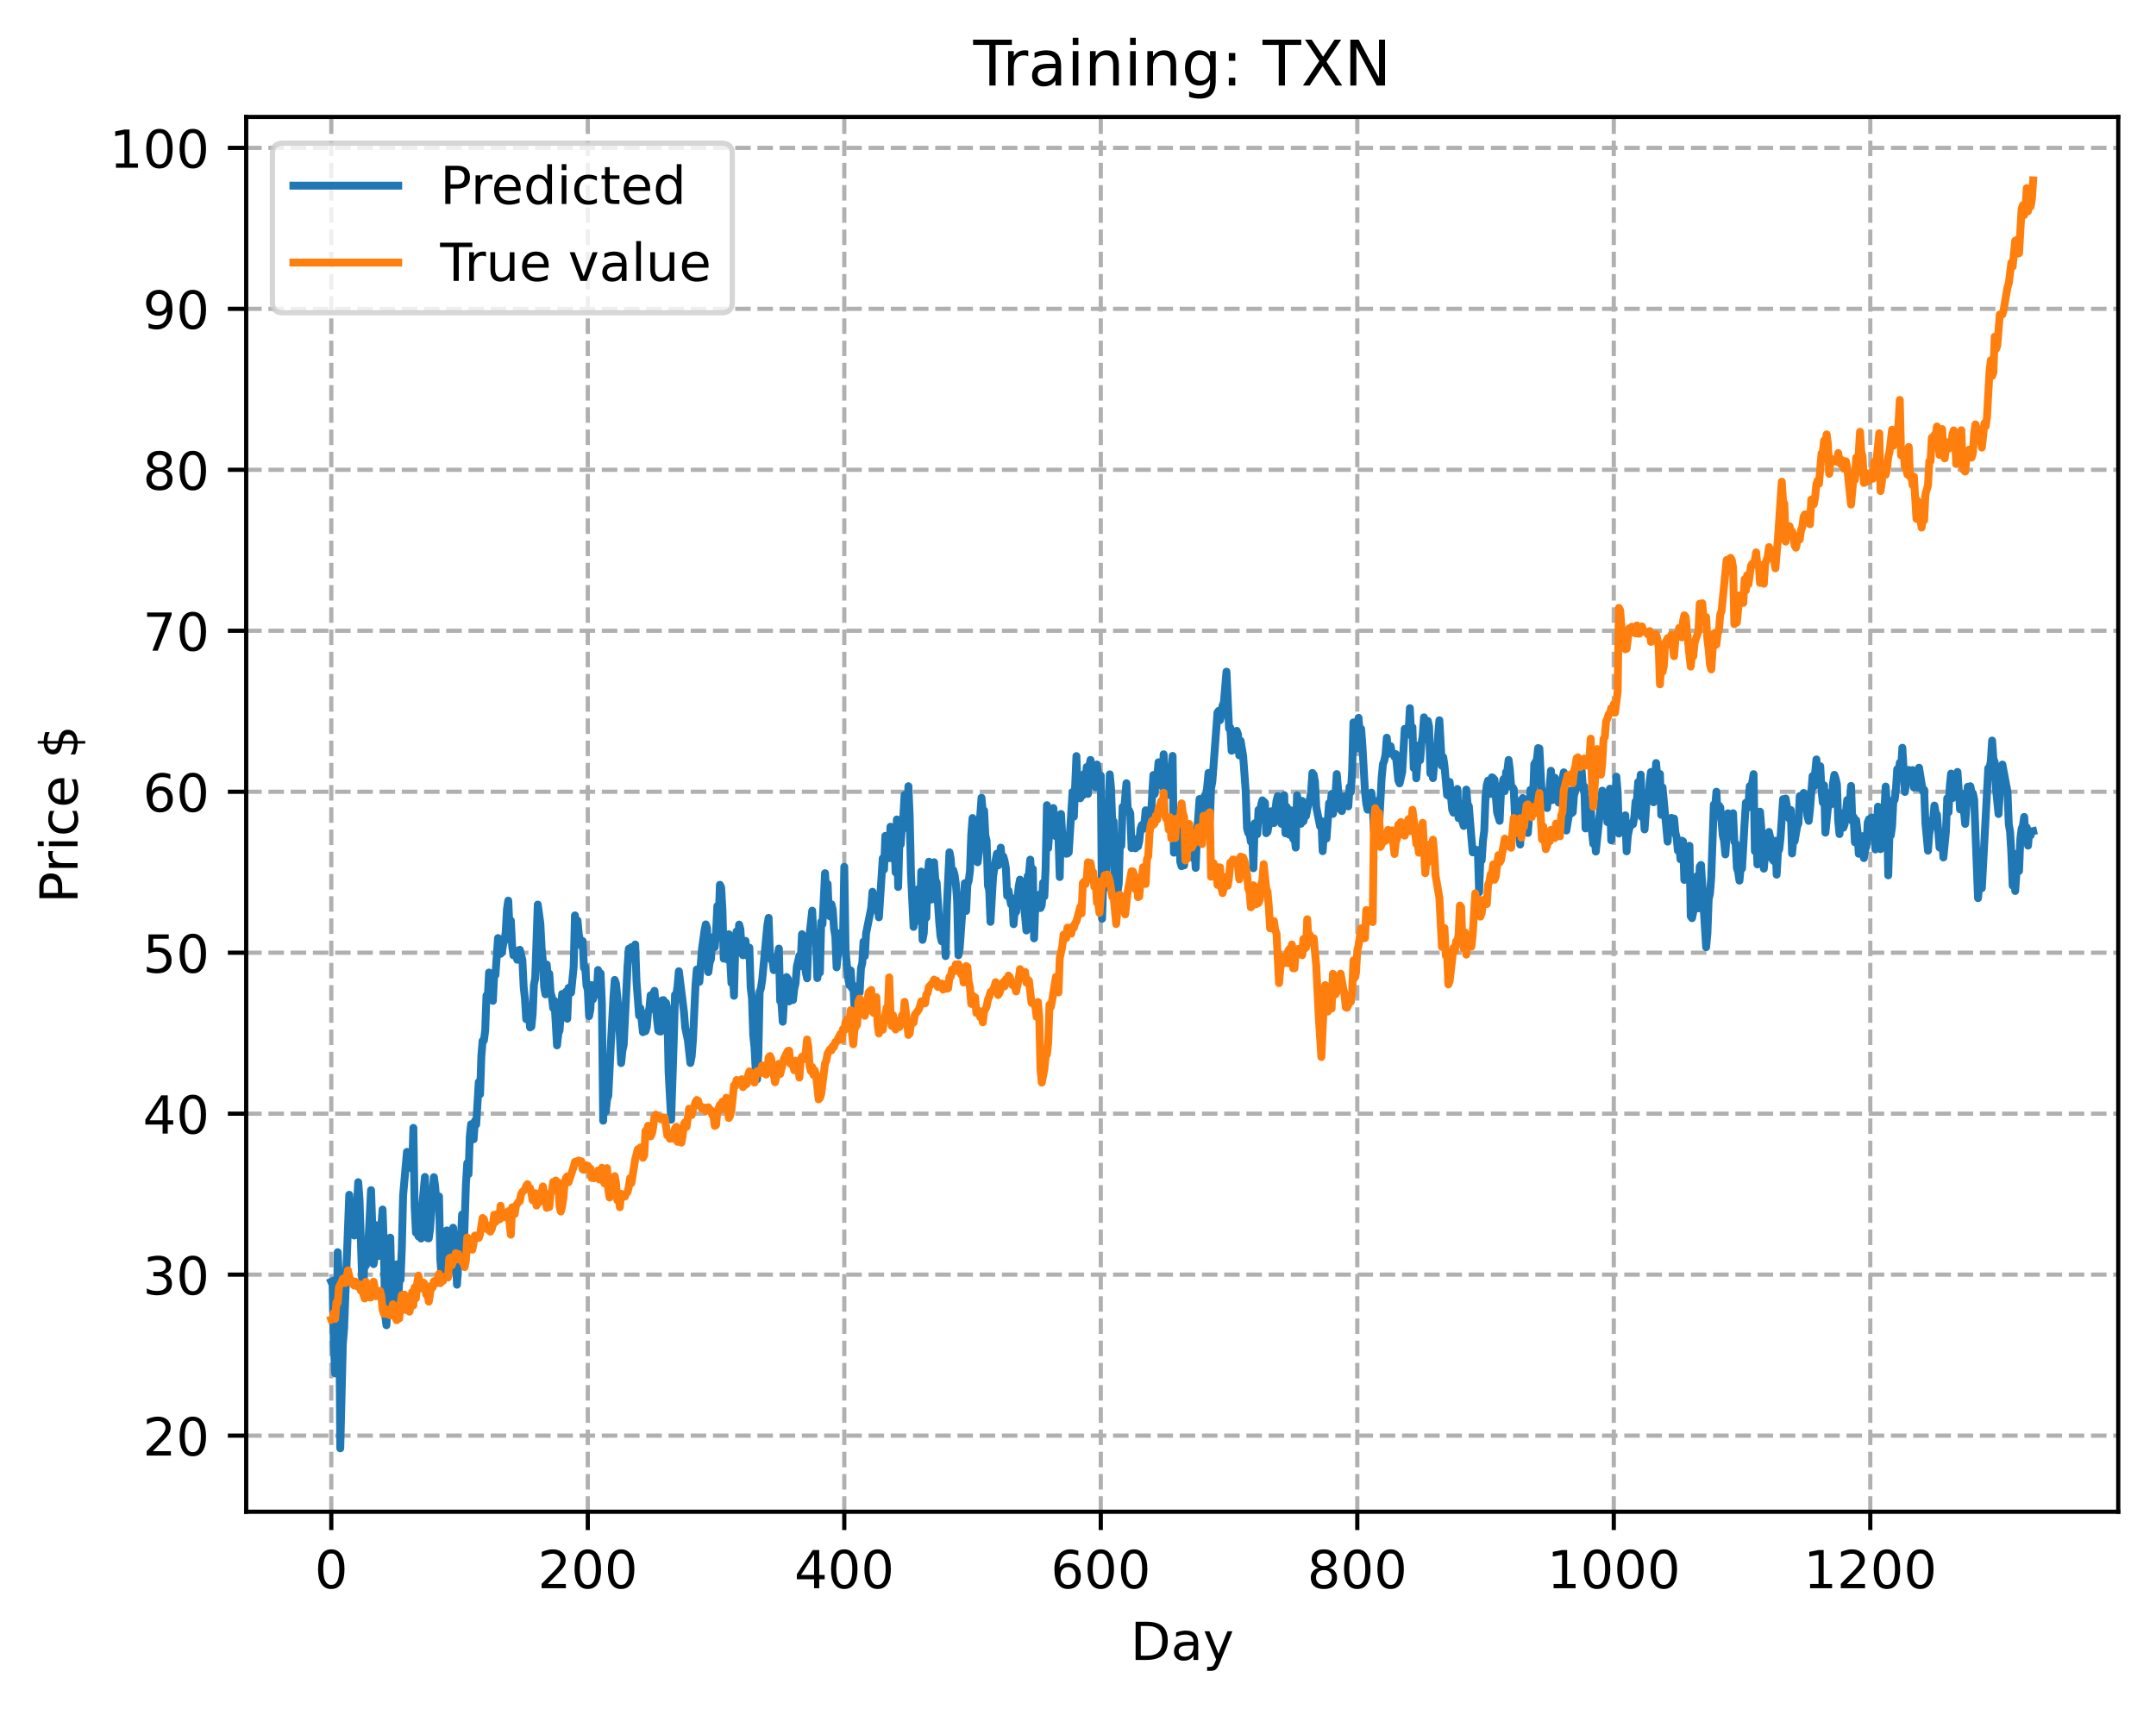 <?xml version="1.0" encoding="utf-8" standalone="no"?>
<!DOCTYPE svg PUBLIC "-//W3C//DTD SVG 1.1//EN"
  "http://www.w3.org/Graphics/SVG/1.1/DTD/svg11.dtd">
<!-- Created with matplotlib (https://matplotlib.org/) -->
<svg height="325.986pt" version="1.1" viewBox="0 0 411.286 325.986" width="411.286pt" xmlns="http://www.w3.org/2000/svg" xmlns:xlink="http://www.w3.org/1999/xlink">
 <defs>
  <style type="text/css">
*{stroke-linecap:butt;stroke-linejoin:round;}
  </style>
 </defs>
 <g id="figure_1">
  <g id="patch_1">
   <path d="M 0 325.986 
L 411.286 325.986 
L 411.286 0 
L 0 0 
z
" style="fill:#ffffff;"/>
  </g>
  <g id="axes_1">
   <g id="patch_2">
    <path d="M 46.966 288.43 
L 404.086 288.43 
L 404.086 22.318 
L 46.966 22.318 
z
" style="fill:#ffffff;"/>
   </g>
   <g id="matplotlib.axis_1">
    <g id="xtick_1">
     <g id="line2d_1">
      <path clip-path="url(#paf4737a410)" d="M 63.198 288.43 
L 63.198 22.318 
" style="fill:none;stroke:#b0b0b0;stroke-dasharray:2.96,1.28;stroke-dashoffset:0;stroke-width:0.8;"/>
     </g>
     <g id="line2d_2">
      <defs>
       <path d="M 0 0 
L 0 3.5 
" id="m2126d1b321" style="stroke:#000000;stroke-width:0.8;"/>
      </defs>
      <g>
       <use style="stroke:#000000;stroke-width:0.8;" x="63.198" xlink:href="#m2126d1b321" y="288.43"/>
      </g>
     </g>
     <g id="text_1">
      <!-- 0 -->
      <defs>
       <path d="M 31.781 66.406 
Q 24.172 66.406 20.328 58.906 
Q 16.5 51.422 16.5 36.375 
Q 16.5 21.391 20.328 13.891 
Q 24.172 6.391 31.781 6.391 
Q 39.453 6.391 43.281 13.891 
Q 47.125 21.391 47.125 36.375 
Q 47.125 51.422 43.281 58.906 
Q 39.453 66.406 31.781 66.406 
z
M 31.781 74.219 
Q 44.047 74.219 50.516 64.516 
Q 56.984 54.828 56.984 36.375 
Q 56.984 17.969 50.516 8.266 
Q 44.047 -1.422 31.781 -1.422 
Q 19.531 -1.422 13.062 8.266 
Q 6.594 17.969 6.594 36.375 
Q 6.594 54.828 13.062 64.516 
Q 19.531 74.219 31.781 74.219 
z
" id="DejaVuSans-48"/>
      </defs>
      <g transform="translate(60.017 303.029)scale(0.1 -0.1)">
       <use xlink:href="#DejaVuSans-48"/>
      </g>
     </g>
    </g>
    <g id="xtick_2">
     <g id="line2d_3">
      <path clip-path="url(#paf4737a410)" d="M 112.129 288.43 
L 112.129 22.318 
" style="fill:none;stroke:#b0b0b0;stroke-dasharray:2.96,1.28;stroke-dashoffset:0;stroke-width:0.8;"/>
     </g>
     <g id="line2d_4">
      <g>
       <use style="stroke:#000000;stroke-width:0.8;" x="112.129" xlink:href="#m2126d1b321" y="288.43"/>
      </g>
     </g>
     <g id="text_2">
      <!-- 200 -->
      <defs>
       <path d="M 19.188 8.297 
L 53.609 8.297 
L 53.609 0 
L 7.328 0 
L 7.328 8.297 
Q 12.938 14.109 22.625 23.891 
Q 32.328 33.688 34.812 36.531 
Q 39.547 41.844 41.422 45.531 
Q 43.312 49.219 43.312 52.781 
Q 43.312 58.594 39.234 62.25 
Q 35.156 65.922 28.609 65.922 
Q 23.969 65.922 18.812 64.312 
Q 13.672 62.703 7.812 59.422 
L 7.812 69.391 
Q 13.766 71.781 18.938 73 
Q 24.125 74.219 28.422 74.219 
Q 39.75 74.219 46.484 68.547 
Q 53.219 62.891 53.219 53.422 
Q 53.219 48.922 51.531 44.891 
Q 49.859 40.875 45.406 35.406 
Q 44.188 33.984 37.641 27.219 
Q 31.109 20.453 19.188 8.297 
z
" id="DejaVuSans-50"/>
      </defs>
      <g transform="translate(102.585 303.029)scale(0.1 -0.1)">
       <use xlink:href="#DejaVuSans-50"/>
       <use x="63.623" xlink:href="#DejaVuSans-48"/>
       <use x="127.246" xlink:href="#DejaVuSans-48"/>
      </g>
     </g>
    </g>
    <g id="xtick_3">
     <g id="line2d_5">
      <path clip-path="url(#paf4737a410)" d="M 161.06 288.43 
L 161.06 22.318 
" style="fill:none;stroke:#b0b0b0;stroke-dasharray:2.96,1.28;stroke-dashoffset:0;stroke-width:0.8;"/>
     </g>
     <g id="line2d_6">
      <g>
       <use style="stroke:#000000;stroke-width:0.8;" x="161.06" xlink:href="#m2126d1b321" y="288.43"/>
      </g>
     </g>
     <g id="text_3">
      <!-- 400 -->
      <defs>
       <path d="M 37.797 64.312 
L 12.891 25.391 
L 37.797 25.391 
z
M 35.203 72.906 
L 47.609 72.906 
L 47.609 25.391 
L 58.016 25.391 
L 58.016 17.188 
L 47.609 17.188 
L 47.609 0 
L 37.797 0 
L 37.797 17.188 
L 4.891 17.188 
L 4.891 26.703 
z
" id="DejaVuSans-52"/>
      </defs>
      <g transform="translate(151.516 303.029)scale(0.1 -0.1)">
       <use xlink:href="#DejaVuSans-52"/>
       <use x="63.623" xlink:href="#DejaVuSans-48"/>
       <use x="127.246" xlink:href="#DejaVuSans-48"/>
      </g>
     </g>
    </g>
    <g id="xtick_4">
     <g id="line2d_7">
      <path clip-path="url(#paf4737a410)" d="M 209.99 288.43 
L 209.99 22.318 
" style="fill:none;stroke:#b0b0b0;stroke-dasharray:2.96,1.28;stroke-dashoffset:0;stroke-width:0.8;"/>
     </g>
     <g id="line2d_8">
      <g>
       <use style="stroke:#000000;stroke-width:0.8;" x="209.99" xlink:href="#m2126d1b321" y="288.43"/>
      </g>
     </g>
     <g id="text_4">
      <!-- 600 -->
      <defs>
       <path d="M 33.016 40.375 
Q 26.375 40.375 22.484 35.828 
Q 18.609 31.297 18.609 23.391 
Q 18.609 15.531 22.484 10.953 
Q 26.375 6.391 33.016 6.391 
Q 39.656 6.391 43.531 10.953 
Q 47.406 15.531 47.406 23.391 
Q 47.406 31.297 43.531 35.828 
Q 39.656 40.375 33.016 40.375 
z
M 52.594 71.297 
L 52.594 62.312 
Q 48.875 64.062 45.094 64.984 
Q 41.312 65.922 37.594 65.922 
Q 27.828 65.922 22.672 59.328 
Q 17.531 52.734 16.797 39.406 
Q 19.672 43.656 24.016 45.922 
Q 28.375 48.188 33.594 48.188 
Q 44.578 48.188 50.953 41.516 
Q 57.328 34.859 57.328 23.391 
Q 57.328 12.156 50.688 5.359 
Q 44.047 -1.422 33.016 -1.422 
Q 20.359 -1.422 13.672 8.266 
Q 6.984 17.969 6.984 36.375 
Q 6.984 53.656 15.188 63.938 
Q 23.391 74.219 37.203 74.219 
Q 40.922 74.219 44.703 73.484 
Q 48.484 72.75 52.594 71.297 
z
" id="DejaVuSans-54"/>
      </defs>
      <g transform="translate(200.446 303.029)scale(0.1 -0.1)">
       <use xlink:href="#DejaVuSans-54"/>
       <use x="63.623" xlink:href="#DejaVuSans-48"/>
       <use x="127.246" xlink:href="#DejaVuSans-48"/>
      </g>
     </g>
    </g>
    <g id="xtick_5">
     <g id="line2d_9">
      <path clip-path="url(#paf4737a410)" d="M 258.921 288.43 
L 258.921 22.318 
" style="fill:none;stroke:#b0b0b0;stroke-dasharray:2.96,1.28;stroke-dashoffset:0;stroke-width:0.8;"/>
     </g>
     <g id="line2d_10">
      <g>
       <use style="stroke:#000000;stroke-width:0.8;" x="258.921" xlink:href="#m2126d1b321" y="288.43"/>
      </g>
     </g>
     <g id="text_5">
      <!-- 800 -->
      <defs>
       <path d="M 31.781 34.625 
Q 24.75 34.625 20.719 30.859 
Q 16.703 27.094 16.703 20.516 
Q 16.703 13.922 20.719 10.156 
Q 24.75 6.391 31.781 6.391 
Q 38.812 6.391 42.859 10.172 
Q 46.922 13.969 46.922 20.516 
Q 46.922 27.094 42.891 30.859 
Q 38.875 34.625 31.781 34.625 
z
M 21.922 38.812 
Q 15.578 40.375 12.031 44.719 
Q 8.5 49.078 8.5 55.328 
Q 8.5 64.062 14.719 69.141 
Q 20.953 74.219 31.781 74.219 
Q 42.672 74.219 48.875 69.141 
Q 55.078 64.062 55.078 55.328 
Q 55.078 49.078 51.531 44.719 
Q 48 40.375 41.703 38.812 
Q 48.828 37.156 52.797 32.312 
Q 56.781 27.484 56.781 20.516 
Q 56.781 9.906 50.312 4.234 
Q 43.844 -1.422 31.781 -1.422 
Q 19.734 -1.422 13.25 4.234 
Q 6.781 9.906 6.781 20.516 
Q 6.781 27.484 10.781 32.312 
Q 14.797 37.156 21.922 38.812 
z
M 18.312 54.391 
Q 18.312 48.734 21.844 45.562 
Q 25.391 42.391 31.781 42.391 
Q 38.141 42.391 41.719 45.562 
Q 45.312 48.734 45.312 54.391 
Q 45.312 60.062 41.719 63.234 
Q 38.141 66.406 31.781 66.406 
Q 25.391 66.406 21.844 63.234 
Q 18.312 60.062 18.312 54.391 
z
" id="DejaVuSans-56"/>
      </defs>
      <g transform="translate(249.377 303.029)scale(0.1 -0.1)">
       <use xlink:href="#DejaVuSans-56"/>
       <use x="63.623" xlink:href="#DejaVuSans-48"/>
       <use x="127.246" xlink:href="#DejaVuSans-48"/>
      </g>
     </g>
    </g>
    <g id="xtick_6">
     <g id="line2d_11">
      <path clip-path="url(#paf4737a410)" d="M 307.851 288.43 
L 307.851 22.318 
" style="fill:none;stroke:#b0b0b0;stroke-dasharray:2.96,1.28;stroke-dashoffset:0;stroke-width:0.8;"/>
     </g>
     <g id="line2d_12">
      <g>
       <use style="stroke:#000000;stroke-width:0.8;" x="307.851" xlink:href="#m2126d1b321" y="288.43"/>
      </g>
     </g>
     <g id="text_6">
      <!-- 1000 -->
      <defs>
       <path d="M 12.406 8.297 
L 28.516 8.297 
L 28.516 63.922 
L 10.984 60.406 
L 10.984 69.391 
L 28.422 72.906 
L 38.281 72.906 
L 38.281 8.297 
L 54.391 8.297 
L 54.391 0 
L 12.406 0 
z
" id="DejaVuSans-49"/>
      </defs>
      <g transform="translate(295.126 303.029)scale(0.1 -0.1)">
       <use xlink:href="#DejaVuSans-49"/>
       <use x="63.623" xlink:href="#DejaVuSans-48"/>
       <use x="127.246" xlink:href="#DejaVuSans-48"/>
       <use x="190.869" xlink:href="#DejaVuSans-48"/>
      </g>
     </g>
    </g>
    <g id="xtick_7">
     <g id="line2d_13">
      <path clip-path="url(#paf4737a410)" d="M 356.782 288.43 
L 356.782 22.318 
" style="fill:none;stroke:#b0b0b0;stroke-dasharray:2.96,1.28;stroke-dashoffset:0;stroke-width:0.8;"/>
     </g>
     <g id="line2d_14">
      <g>
       <use style="stroke:#000000;stroke-width:0.8;" x="356.782" xlink:href="#m2126d1b321" y="288.43"/>
      </g>
     </g>
     <g id="text_7">
      <!-- 1200 -->
      <g transform="translate(344.057 303.029)scale(0.1 -0.1)">
       <use xlink:href="#DejaVuSans-49"/>
       <use x="63.623" xlink:href="#DejaVuSans-50"/>
       <use x="127.246" xlink:href="#DejaVuSans-48"/>
       <use x="190.869" xlink:href="#DejaVuSans-48"/>
      </g>
     </g>
    </g>
    <g id="text_8">
     <!-- Day -->
     <defs>
      <path d="M 19.672 64.797 
L 19.672 8.109 
L 31.594 8.109 
Q 46.688 8.109 53.688 14.938 
Q 60.688 21.781 60.688 36.531 
Q 60.688 51.172 53.688 57.984 
Q 46.688 64.797 31.594 64.797 
z
M 9.812 72.906 
L 30.078 72.906 
Q 51.266 72.906 61.172 64.094 
Q 71.094 55.281 71.094 36.531 
Q 71.094 17.672 61.125 8.828 
Q 51.172 0 30.078 0 
L 9.812 0 
z
" id="DejaVuSans-68"/>
      <path d="M 34.281 27.484 
Q 23.391 27.484 19.188 25 
Q 14.984 22.516 14.984 16.5 
Q 14.984 11.719 18.141 8.906 
Q 21.297 6.109 26.703 6.109 
Q 34.188 6.109 38.703 11.406 
Q 43.219 16.703 43.219 25.484 
L 43.219 27.484 
z
M 52.203 31.203 
L 52.203 0 
L 43.219 0 
L 43.219 8.297 
Q 40.141 3.328 35.547 0.953 
Q 30.953 -1.422 24.312 -1.422 
Q 15.922 -1.422 10.953 3.297 
Q 6 8.016 6 15.922 
Q 6 25.141 12.172 29.828 
Q 18.359 34.516 30.609 34.516 
L 43.219 34.516 
L 43.219 35.406 
Q 43.219 41.609 39.141 45 
Q 35.062 48.391 27.688 48.391 
Q 23 48.391 18.547 47.266 
Q 14.109 46.141 10.016 43.891 
L 10.016 52.203 
Q 14.938 54.109 19.578 55.047 
Q 24.219 56 28.609 56 
Q 40.484 56 46.344 49.844 
Q 52.203 43.703 52.203 31.203 
z
" id="DejaVuSans-97"/>
      <path d="M 32.172 -5.078 
Q 28.375 -14.844 24.75 -17.812 
Q 21.141 -20.797 15.094 -20.797 
L 7.906 -20.797 
L 7.906 -13.281 
L 13.188 -13.281 
Q 16.891 -13.281 18.938 -11.516 
Q 21 -9.766 23.484 -3.219 
L 25.094 0.875 
L 2.984 54.688 
L 12.5 54.688 
L 29.594 11.922 
L 46.688 54.688 
L 56.203 54.688 
z
" id="DejaVuSans-121"/>
     </defs>
     <g transform="translate(215.652 316.707)scale(0.1 -0.1)">
      <use xlink:href="#DejaVuSans-68"/>
      <use x="77.002" xlink:href="#DejaVuSans-97"/>
      <use x="138.281" xlink:href="#DejaVuSans-121"/>
     </g>
    </g>
   </g>
   <g id="matplotlib.axis_2">
    <g id="ytick_1">
     <g id="line2d_15">
      <path clip-path="url(#paf4737a410)" d="M 46.966 273.907 
L 404.086 273.907 
" style="fill:none;stroke:#b0b0b0;stroke-dasharray:2.96,1.28;stroke-dashoffset:0;stroke-width:0.8;"/>
     </g>
     <g id="line2d_16">
      <defs>
       <path d="M 0 0 
L -3.5 0 
" id="mf220ecefc7" style="stroke:#000000;stroke-width:0.8;"/>
      </defs>
      <g>
       <use style="stroke:#000000;stroke-width:0.8;" x="46.966" xlink:href="#mf220ecefc7" y="273.907"/>
      </g>
     </g>
     <g id="text_9">
      <!-- 20 -->
      <g transform="translate(27.241 277.706)scale(0.1 -0.1)">
       <use xlink:href="#DejaVuSans-50"/>
       <use x="63.623" xlink:href="#DejaVuSans-48"/>
      </g>
     </g>
    </g>
    <g id="ytick_2">
     <g id="line2d_17">
      <path clip-path="url(#paf4737a410)" d="M 46.966 243.195 
L 404.086 243.195 
" style="fill:none;stroke:#b0b0b0;stroke-dasharray:2.96,1.28;stroke-dashoffset:0;stroke-width:0.8;"/>
     </g>
     <g id="line2d_18">
      <g>
       <use style="stroke:#000000;stroke-width:0.8;" x="46.966" xlink:href="#mf220ecefc7" y="243.195"/>
      </g>
     </g>
     <g id="text_10">
      <!-- 30 -->
      <defs>
       <path d="M 40.578 39.312 
Q 47.656 37.797 51.625 33 
Q 55.609 28.219 55.609 21.188 
Q 55.609 10.406 48.188 4.484 
Q 40.766 -1.422 27.094 -1.422 
Q 22.516 -1.422 17.656 -0.516 
Q 12.797 0.391 7.625 2.203 
L 7.625 11.719 
Q 11.719 9.328 16.594 8.109 
Q 21.484 6.891 26.812 6.891 
Q 36.078 6.891 40.938 10.547 
Q 45.797 14.203 45.797 21.188 
Q 45.797 27.641 41.281 31.266 
Q 36.766 34.906 28.719 34.906 
L 20.219 34.906 
L 20.219 43.016 
L 29.109 43.016 
Q 36.375 43.016 40.234 45.922 
Q 44.094 48.828 44.094 54.297 
Q 44.094 59.906 40.109 62.906 
Q 36.141 65.922 28.719 65.922 
Q 24.656 65.922 20.016 65.031 
Q 15.375 64.156 9.812 62.312 
L 9.812 71.094 
Q 15.438 72.656 20.344 73.438 
Q 25.25 74.219 29.594 74.219 
Q 40.828 74.219 47.359 69.109 
Q 53.906 64.016 53.906 55.328 
Q 53.906 49.266 50.438 45.094 
Q 46.969 40.922 40.578 39.312 
z
" id="DejaVuSans-51"/>
      </defs>
      <g transform="translate(27.241 246.994)scale(0.1 -0.1)">
       <use xlink:href="#DejaVuSans-51"/>
       <use x="63.623" xlink:href="#DejaVuSans-48"/>
      </g>
     </g>
    </g>
    <g id="ytick_3">
     <g id="line2d_19">
      <path clip-path="url(#paf4737a410)" d="M 46.966 212.483 
L 404.086 212.483 
" style="fill:none;stroke:#b0b0b0;stroke-dasharray:2.96,1.28;stroke-dashoffset:0;stroke-width:0.8;"/>
     </g>
     <g id="line2d_20">
      <g>
       <use style="stroke:#000000;stroke-width:0.8;" x="46.966" xlink:href="#mf220ecefc7" y="212.483"/>
      </g>
     </g>
     <g id="text_11">
      <!-- 40 -->
      <g transform="translate(27.241 216.282)scale(0.1 -0.1)">
       <use xlink:href="#DejaVuSans-52"/>
       <use x="63.623" xlink:href="#DejaVuSans-48"/>
      </g>
     </g>
    </g>
    <g id="ytick_4">
     <g id="line2d_21">
      <path clip-path="url(#paf4737a410)" d="M 46.966 181.771 
L 404.086 181.771 
" style="fill:none;stroke:#b0b0b0;stroke-dasharray:2.96,1.28;stroke-dashoffset:0;stroke-width:0.8;"/>
     </g>
     <g id="line2d_22">
      <g>
       <use style="stroke:#000000;stroke-width:0.8;" x="46.966" xlink:href="#mf220ecefc7" y="181.771"/>
      </g>
     </g>
     <g id="text_12">
      <!-- 50 -->
      <defs>
       <path d="M 10.797 72.906 
L 49.516 72.906 
L 49.516 64.594 
L 19.828 64.594 
L 19.828 46.734 
Q 21.969 47.469 24.109 47.828 
Q 26.266 48.188 28.422 48.188 
Q 40.625 48.188 47.75 41.5 
Q 54.891 34.812 54.891 23.391 
Q 54.891 11.625 47.562 5.094 
Q 40.234 -1.422 26.906 -1.422 
Q 22.312 -1.422 17.547 -0.641 
Q 12.797 0.141 7.719 1.703 
L 7.719 11.625 
Q 12.109 9.234 16.797 8.062 
Q 21.484 6.891 26.703 6.891 
Q 35.156 6.891 40.078 11.328 
Q 45.016 15.766 45.016 23.391 
Q 45.016 31 40.078 35.438 
Q 35.156 39.891 26.703 39.891 
Q 22.75 39.891 18.812 39.016 
Q 14.891 38.141 10.797 36.281 
z
" id="DejaVuSans-53"/>
      </defs>
      <g transform="translate(27.241 185.57)scale(0.1 -0.1)">
       <use xlink:href="#DejaVuSans-53"/>
       <use x="63.623" xlink:href="#DejaVuSans-48"/>
      </g>
     </g>
    </g>
    <g id="ytick_5">
     <g id="line2d_23">
      <path clip-path="url(#paf4737a410)" d="M 46.966 151.059 
L 404.086 151.059 
" style="fill:none;stroke:#b0b0b0;stroke-dasharray:2.96,1.28;stroke-dashoffset:0;stroke-width:0.8;"/>
     </g>
     <g id="line2d_24">
      <g>
       <use style="stroke:#000000;stroke-width:0.8;" x="46.966" xlink:href="#mf220ecefc7" y="151.059"/>
      </g>
     </g>
     <g id="text_13">
      <!-- 60 -->
      <g transform="translate(27.241 154.858)scale(0.1 -0.1)">
       <use xlink:href="#DejaVuSans-54"/>
       <use x="63.623" xlink:href="#DejaVuSans-48"/>
      </g>
     </g>
    </g>
    <g id="ytick_6">
     <g id="line2d_25">
      <path clip-path="url(#paf4737a410)" d="M 46.966 120.347 
L 404.086 120.347 
" style="fill:none;stroke:#b0b0b0;stroke-dasharray:2.96,1.28;stroke-dashoffset:0;stroke-width:0.8;"/>
     </g>
     <g id="line2d_26">
      <g>
       <use style="stroke:#000000;stroke-width:0.8;" x="46.966" xlink:href="#mf220ecefc7" y="120.347"/>
      </g>
     </g>
     <g id="text_14">
      <!-- 70 -->
      <defs>
       <path d="M 8.203 72.906 
L 55.078 72.906 
L 55.078 68.703 
L 28.609 0 
L 18.312 0 
L 43.219 64.594 
L 8.203 64.594 
z
" id="DejaVuSans-55"/>
      </defs>
      <g transform="translate(27.241 124.146)scale(0.1 -0.1)">
       <use xlink:href="#DejaVuSans-55"/>
       <use x="63.623" xlink:href="#DejaVuSans-48"/>
      </g>
     </g>
    </g>
    <g id="ytick_7">
     <g id="line2d_27">
      <path clip-path="url(#paf4737a410)" d="M 46.966 89.635 
L 404.086 89.635 
" style="fill:none;stroke:#b0b0b0;stroke-dasharray:2.96,1.28;stroke-dashoffset:0;stroke-width:0.8;"/>
     </g>
     <g id="line2d_28">
      <g>
       <use style="stroke:#000000;stroke-width:0.8;" x="46.966" xlink:href="#mf220ecefc7" y="89.635"/>
      </g>
     </g>
     <g id="text_15">
      <!-- 80 -->
      <g transform="translate(27.241 93.434)scale(0.1 -0.1)">
       <use xlink:href="#DejaVuSans-56"/>
       <use x="63.623" xlink:href="#DejaVuSans-48"/>
      </g>
     </g>
    </g>
    <g id="ytick_8">
     <g id="line2d_29">
      <path clip-path="url(#paf4737a410)" d="M 46.966 58.922 
L 404.086 58.922 
" style="fill:none;stroke:#b0b0b0;stroke-dasharray:2.96,1.28;stroke-dashoffset:0;stroke-width:0.8;"/>
     </g>
     <g id="line2d_30">
      <g>
       <use style="stroke:#000000;stroke-width:0.8;" x="46.966" xlink:href="#mf220ecefc7" y="58.922"/>
      </g>
     </g>
     <g id="text_16">
      <!-- 90 -->
      <defs>
       <path d="M 10.984 1.516 
L 10.984 10.5 
Q 14.703 8.734 18.5 7.812 
Q 22.312 6.891 25.984 6.891 
Q 35.75 6.891 40.891 13.453 
Q 46.047 20.016 46.781 33.406 
Q 43.953 29.203 39.594 26.953 
Q 35.25 24.703 29.984 24.703 
Q 19.047 24.703 12.672 31.312 
Q 6.297 37.938 6.297 49.422 
Q 6.297 60.641 12.938 67.422 
Q 19.578 74.219 30.609 74.219 
Q 43.266 74.219 49.922 64.516 
Q 56.594 54.828 56.594 36.375 
Q 56.594 19.141 48.406 8.859 
Q 40.234 -1.422 26.422 -1.422 
Q 22.703 -1.422 18.891 -0.688 
Q 15.094 0.047 10.984 1.516 
z
M 30.609 32.422 
Q 37.25 32.422 41.125 36.953 
Q 45.016 41.5 45.016 49.422 
Q 45.016 57.281 41.125 61.844 
Q 37.25 66.406 30.609 66.406 
Q 23.969 66.406 20.094 61.844 
Q 16.219 57.281 16.219 49.422 
Q 16.219 41.5 20.094 36.953 
Q 23.969 32.422 30.609 32.422 
z
" id="DejaVuSans-57"/>
      </defs>
      <g transform="translate(27.241 62.722)scale(0.1 -0.1)">
       <use xlink:href="#DejaVuSans-57"/>
       <use x="63.623" xlink:href="#DejaVuSans-48"/>
      </g>
     </g>
    </g>
    <g id="ytick_9">
     <g id="line2d_31">
      <path clip-path="url(#paf4737a410)" d="M 46.966 28.21 
L 404.086 28.21 
" style="fill:none;stroke:#b0b0b0;stroke-dasharray:2.96,1.28;stroke-dashoffset:0;stroke-width:0.8;"/>
     </g>
     <g id="line2d_32">
      <g>
       <use style="stroke:#000000;stroke-width:0.8;" x="46.966" xlink:href="#mf220ecefc7" y="28.21"/>
      </g>
     </g>
     <g id="text_17">
      <!-- 100 -->
      <g transform="translate(20.878 32.009)scale(0.1 -0.1)">
       <use xlink:href="#DejaVuSans-49"/>
       <use x="63.623" xlink:href="#DejaVuSans-48"/>
       <use x="127.246" xlink:href="#DejaVuSans-48"/>
      </g>
     </g>
    </g>
    <g id="text_18">
     <!-- Price $ -->
     <defs>
      <path d="M 19.672 64.797 
L 19.672 37.406 
L 32.078 37.406 
Q 38.969 37.406 42.719 40.969 
Q 46.484 44.531 46.484 51.125 
Q 46.484 57.672 42.719 61.234 
Q 38.969 64.797 32.078 64.797 
z
M 9.812 72.906 
L 32.078 72.906 
Q 44.344 72.906 50.609 67.359 
Q 56.891 61.812 56.891 51.125 
Q 56.891 40.328 50.609 34.812 
Q 44.344 29.297 32.078 29.297 
L 19.672 29.297 
L 19.672 0 
L 9.812 0 
z
" id="DejaVuSans-80"/>
      <path d="M 41.109 46.297 
Q 39.594 47.172 37.812 47.578 
Q 36.031 48 33.891 48 
Q 26.266 48 22.188 43.047 
Q 18.109 38.094 18.109 28.812 
L 18.109 0 
L 9.078 0 
L 9.078 54.688 
L 18.109 54.688 
L 18.109 46.188 
Q 20.953 51.172 25.484 53.578 
Q 30.031 56 36.531 56 
Q 37.453 56 38.578 55.875 
Q 39.703 55.766 41.062 55.516 
z
" id="DejaVuSans-114"/>
      <path d="M 9.422 54.688 
L 18.406 54.688 
L 18.406 0 
L 9.422 0 
z
M 9.422 75.984 
L 18.406 75.984 
L 18.406 64.594 
L 9.422 64.594 
z
" id="DejaVuSans-105"/>
      <path d="M 48.781 52.594 
L 48.781 44.188 
Q 44.969 46.297 41.141 47.344 
Q 37.312 48.391 33.406 48.391 
Q 24.656 48.391 19.812 42.844 
Q 14.984 37.312 14.984 27.297 
Q 14.984 17.281 19.812 11.734 
Q 24.656 6.203 33.406 6.203 
Q 37.312 6.203 41.141 7.25 
Q 44.969 8.297 48.781 10.406 
L 48.781 2.094 
Q 45.016 0.344 40.984 -0.531 
Q 36.969 -1.422 32.422 -1.422 
Q 20.062 -1.422 12.781 6.344 
Q 5.516 14.109 5.516 27.297 
Q 5.516 40.672 12.859 48.328 
Q 20.219 56 33.016 56 
Q 37.156 56 41.109 55.141 
Q 45.062 54.297 48.781 52.594 
z
" id="DejaVuSans-99"/>
      <path d="M 56.203 29.594 
L 56.203 25.203 
L 14.891 25.203 
Q 15.484 15.922 20.484 11.062 
Q 25.484 6.203 34.422 6.203 
Q 39.594 6.203 44.453 7.469 
Q 49.312 8.734 54.109 11.281 
L 54.109 2.781 
Q 49.266 0.734 44.188 -0.344 
Q 39.109 -1.422 33.891 -1.422 
Q 20.797 -1.422 13.156 6.188 
Q 5.516 13.812 5.516 26.812 
Q 5.516 40.234 12.766 48.109 
Q 20.016 56 32.328 56 
Q 43.359 56 49.781 48.891 
Q 56.203 41.797 56.203 29.594 
z
M 47.219 32.234 
Q 47.125 39.594 43.094 43.984 
Q 39.062 48.391 32.422 48.391 
Q 24.906 48.391 20.391 44.141 
Q 15.875 39.891 15.188 32.172 
z
" id="DejaVuSans-101"/>
      <path id="DejaVuSans-32"/>
      <path d="M 33.797 -14.703 
L 28.906 -14.703 
L 28.859 0 
Q 23.734 0.094 18.609 1.188 
Q 13.484 2.297 8.297 4.5 
L 8.297 13.281 
Q 13.281 10.156 18.375 8.562 
Q 23.484 6.984 28.906 6.938 
L 28.906 29.203 
Q 18.109 30.953 13.203 35.156 
Q 8.297 39.359 8.297 46.688 
Q 8.297 54.641 13.625 59.219 
Q 18.953 63.812 28.906 64.5 
L 28.906 75.984 
L 33.797 75.984 
L 33.797 64.656 
Q 38.328 64.453 42.578 63.688 
Q 46.828 62.938 50.875 61.625 
L 50.875 53.078 
Q 46.828 55.125 42.547 56.25 
Q 38.281 57.375 33.797 57.562 
L 33.797 36.719 
Q 44.875 35.016 50.094 30.609 
Q 55.328 26.219 55.328 18.609 
Q 55.328 10.359 49.781 5.594 
Q 44.234 0.828 33.797 0.094 
z
M 28.906 37.594 
L 28.906 57.625 
Q 23.25 56.984 20.266 54.391 
Q 17.281 51.812 17.281 47.516 
Q 17.281 43.312 20.031 40.969 
Q 22.797 38.625 28.906 37.594 
z
M 33.797 28.219 
L 33.797 7.078 
Q 39.984 7.906 43.141 10.594 
Q 46.297 13.281 46.297 17.672 
Q 46.297 21.969 43.281 24.5 
Q 40.281 27.047 33.797 28.219 
z
" id="DejaVuSans-36"/>
     </defs>
     <g transform="translate(14.798 172.342)rotate(-90)scale(0.1 -0.1)">
      <use xlink:href="#DejaVuSans-80"/>
      <use x="58.553" xlink:href="#DejaVuSans-114"/>
      <use x="99.666" xlink:href="#DejaVuSans-105"/>
      <use x="127.449" xlink:href="#DejaVuSans-99"/>
      <use x="182.43" xlink:href="#DejaVuSans-101"/>
      <use x="243.953" xlink:href="#DejaVuSans-32"/>
      <use x="275.74" xlink:href="#DejaVuSans-36"/>
     </g>
    </g>
   </g>
   <g id="line2d_33">
    <path clip-path="url(#paf4737a410)" d="M 63.198 244.547 
L 63.443 245.11 
L 63.688 256.491 
L 63.932 262.037 
L 64.177 257.644 
L 64.422 238.912 
L 64.666 244.445 
L 64.911 276.334 
L 65.4 256.469 
L 65.645 253.437 
L 66.623 227.955 
L 66.868 232.692 
L 67.113 234.819 
L 67.357 230.502 
L 67.602 235.725 
L 67.847 234.167 
L 68.336 225.551 
L 68.581 228.775 
L 69.07 243.83 
L 69.315 245.931 
L 69.559 239.057 
L 69.804 241.468 
L 70.049 236.563 
L 70.293 236.554 
L 70.783 227.069 
L 71.272 241.187 
L 71.517 239.456 
L 71.761 233.753 
L 72.006 238.046 
L 72.251 239.623 
L 72.74 233.907 
L 72.984 230.765 
L 73.229 237.723 
L 73.474 250.92 
L 73.718 252.856 
L 73.963 248.258 
L 74.452 236.133 
L 74.697 246.478 
L 74.942 250.615 
L 75.186 250.01 
L 75.676 241.224 
L 75.92 248.817 
L 76.165 244.208 
L 76.41 244.185 
L 76.654 238.117 
L 76.899 228.076 
L 77.633 219.769 
L 78.367 221.54 
L 78.611 222.99 
L 78.856 215.191 
L 79.101 230.286 
L 79.345 235.196 
L 79.59 233.897 
L 79.835 235.908 
L 80.079 232.74 
L 80.324 236.308 
L 80.569 229.828 
L 81.058 224.553 
L 81.547 236.234 
L 81.792 236.276 
L 82.037 234.46 
L 82.771 224.594 
L 83.015 226.378 
L 83.26 229.62 
L 83.505 229.107 
L 83.749 228.263 
L 83.994 240.234 
L 84.239 243.531 
L 84.483 244.321 
L 85.217 234.755 
L 85.462 236.147 
L 85.706 242.499 
L 85.951 235.336 
L 86.196 236.823 
L 86.44 234.24 
L 86.685 238.817 
L 86.93 239.054 
L 87.174 245.116 
L 87.419 241.271 
L 87.664 241.331 
L 88.153 231.713 
L 88.398 240.544 
L 88.887 225.86 
L 89.132 221.91 
L 89.376 224.022 
L 89.621 216.751 
L 89.866 214.497 
L 90.11 215.555 
L 90.355 217.373 
L 90.599 213.857 
L 90.844 214.558 
L 91.333 206.442 
L 91.578 208.772 
L 91.823 201.546 
L 92.067 198.571 
L 92.312 198.518 
L 92.557 196.639 
L 92.801 189.935 
L 93.046 190.417 
L 93.291 185.547 
L 93.535 185.714 
L 93.78 187.604 
L 94.025 190.959 
L 94.269 185.973 
L 94.514 186.017 
L 95.003 178.975 
L 95.248 181.232 
L 95.493 181.981 
L 95.737 181.736 
L 95.982 180.181 
L 96.227 179.488 
L 96.471 177.818 
L 96.716 173.404 
L 96.96 171.828 
L 97.205 177.301 
L 97.45 175.64 
L 97.694 180.421 
L 97.939 182.271 
L 98.184 181.659 
L 98.428 182.176 
L 98.673 183.124 
L 98.918 181.328 
L 99.162 181.212 
L 99.652 183.153 
L 99.896 188.284 
L 100.141 190.555 
L 100.386 194.452 
L 100.63 193.885 
L 100.875 192.966 
L 101.12 196.032 
L 101.364 195.869 
L 101.609 193.5 
L 101.854 187.874 
L 102.098 186.698 
L 102.587 172.585 
L 103.077 176.145 
L 103.321 180.855 
L 103.566 183.385 
L 103.811 188.361 
L 104.055 189.714 
L 104.3 184.022 
L 104.545 187.001 
L 104.789 185.774 
L 105.034 189.455 
L 105.279 190.206 
L 105.523 192.34 
L 105.768 190.944 
L 106.257 199.454 
L 106.502 197.228 
L 106.747 196.57 
L 107.236 189.637 
L 107.481 189.819 
L 107.725 191.725 
L 107.97 189.217 
L 108.215 194.37 
L 108.459 188.479 
L 108.948 189.383 
L 109.438 184.454 
L 109.682 174.654 
L 109.927 178.205 
L 110.172 175.623 
L 110.416 178.344 
L 110.906 180.464 
L 111.15 179.554 
L 111.395 184.66 
L 111.64 184.505 
L 111.884 188.072 
L 112.129 188.79 
L 112.374 193.877 
L 112.618 192.635 
L 112.863 187.94 
L 113.108 190.672 
L 113.352 189.818 
L 113.597 188.489 
L 113.842 189.739 
L 114.086 185.065 
L 114.331 187.796 
L 114.575 185.704 
L 114.82 191.589 
L 115.065 213.827 
L 115.309 206.924 
L 115.554 212.101 
L 115.799 209.758 
L 116.043 209.059 
L 116.533 199.134 
L 117.022 190.34 
L 117.267 186.966 
L 117.511 187.696 
L 118.001 192.841 
L 118.49 202.83 
L 118.735 200.469 
L 118.979 199.329 
L 119.713 184.304 
L 119.958 181.011 
L 120.203 180.972 
L 120.447 180.703 
L 120.692 180.734 
L 120.936 182.998 
L 121.181 180.199 
L 121.426 187.276 
L 121.915 193.779 
L 122.16 192.367 
L 122.649 196.938 
L 122.894 195.887 
L 123.138 196.743 
L 123.383 195.947 
L 123.628 193.119 
L 123.872 192.479 
L 124.117 189.883 
L 124.362 192.52 
L 124.606 189.6 
L 124.851 189.043 
L 125.34 194.621 
L 125.585 196.637 
L 125.83 196.8 
L 126.074 196.808 
L 126.319 190.852 
L 126.563 190.813 
L 126.808 192.121 
L 127.053 191.332 
L 127.297 192.574 
L 127.542 204.5 
L 128.031 213.64 
L 128.521 198.749 
L 128.765 189.817 
L 129.01 189.995 
L 129.255 188.12 
L 129.499 185.305 
L 130.478 193.111 
L 130.723 196.126 
L 131.212 198.415 
L 131.701 202.812 
L 131.946 201.545 
L 132.191 198.453 
L 132.68 187.91 
L 132.924 184.972 
L 133.414 187.338 
L 133.903 181.107 
L 134.392 177.562 
L 134.637 176.366 
L 134.882 177.055 
L 135.126 185.477 
L 135.371 183.671 
L 135.616 183.052 
L 135.86 179.213 
L 136.105 178.768 
L 136.35 180.702 
L 136.594 177.942 
L 136.839 172.856 
L 137.084 175.95 
L 137.328 168.81 
L 137.573 169.33 
L 137.818 173.662 
L 138.062 182.91 
L 138.307 180.926 
L 138.551 180.528 
L 138.796 183.099 
L 139.041 178.246 
L 139.53 187.559 
L 139.775 184.806 
L 140.019 189.992 
L 140.264 180.526 
L 140.509 177.705 
L 140.753 180.091 
L 140.998 176.401 
L 141.243 177.294 
L 141.487 181.782 
L 141.732 182.257 
L 141.977 179.662 
L 142.221 179.502 
L 142.466 182.306 
L 142.955 180.799 
L 143.2 188.399 
L 143.445 190.445 
L 143.689 197.527 
L 143.934 199.886 
L 144.178 204.506 
L 144.423 205.931 
L 144.668 201.123 
L 144.912 189.262 
L 145.157 188.573 
L 145.402 186.912 
L 146.38 176.576 
L 146.625 175.124 
L 146.87 181.891 
L 147.114 183.093 
L 147.359 183.257 
L 147.604 185.098 
L 148.338 182.527 
L 148.582 180.98 
L 148.827 190.99 
L 149.072 191.358 
L 149.316 194.946 
L 149.806 187.12 
L 150.05 186.411 
L 150.295 186.774 
L 150.539 191.062 
L 150.784 188.204 
L 151.029 190.782 
L 151.273 190.801 
L 151.518 188.628 
L 151.763 187.61 
L 152.007 184.397 
L 152.497 182.314 
L 152.741 183.596 
L 152.986 178.238 
L 153.231 184.463 
L 153.475 183.189 
L 153.72 185.526 
L 153.965 186.663 
L 154.209 179.444 
L 154.454 178.117 
L 154.943 173.746 
L 155.188 179.195 
L 155.433 178.848 
L 155.677 179.546 
L 155.922 186.62 
L 156.166 184.975 
L 156.411 185.546 
L 156.656 175.873 
L 156.9 176.316 
L 157.39 166.6 
L 157.634 170.966 
L 157.879 168.655 
L 158.124 174.63 
L 158.368 174.86 
L 158.613 172.533 
L 158.858 173.553 
L 159.102 177.149 
L 159.347 178.676 
L 159.592 184.57 
L 159.836 182.055 
L 160.081 178.175 
L 160.326 178.004 
L 160.815 179.248 
L 161.06 165.384 
L 161.304 181.434 
L 161.794 186.578 
L 162.038 187.983 
L 162.283 185.146 
L 162.527 188.549 
L 162.772 188.005 
L 163.017 192.263 
L 163.506 194.305 
L 163.751 189.316 
L 163.995 189.36 
L 164.24 184.729 
L 164.485 183.8 
L 164.729 179.655 
L 164.974 182.413 
L 165.219 178.073 
L 166.197 173.206 
L 166.442 170.139 
L 166.687 172.457 
L 166.931 173.611 
L 167.176 170.873 
L 167.665 175.022 
L 168.399 163.741 
L 168.644 165.9 
L 168.888 159.479 
L 169.133 160.786 
L 169.378 159.872 
L 169.622 163.734 
L 169.867 157.73 
L 170.112 157.876 
L 170.356 163.845 
L 170.601 159.316 
L 170.846 166.45 
L 171.09 156.35 
L 171.335 169.239 
L 171.58 160.25 
L 171.824 161.121 
L 172.069 157.418 
L 172.314 155.912 
L 172.558 151.665 
L 172.803 156.379 
L 173.048 157.997 
L 173.292 150.004 
L 173.537 155.779 
L 173.782 166.709 
L 174.271 176.852 
L 174.515 174.806 
L 174.76 174.155 
L 175.005 172.825 
L 175.249 169.586 
L 175.494 175.765 
L 175.739 166.284 
L 175.983 179.324 
L 176.228 178.026 
L 176.473 172.398 
L 176.717 175.089 
L 176.962 167.292 
L 177.207 164.408 
L 177.451 171.672 
L 177.696 165.028 
L 177.941 171.576 
L 178.185 164.509 
L 178.43 167.885 
L 178.675 168.374 
L 179.164 175.865 
L 179.409 178.586 
L 179.653 179.606 
L 180.142 177.199 
L 180.387 182.424 
L 180.632 172.76 
L 181.121 162.61 
L 181.366 163.846 
L 181.61 167.753 
L 181.855 166.035 
L 182.1 166.938 
L 182.344 168.688 
L 182.589 171.841 
L 182.834 182.264 
L 183.078 180.905 
L 183.568 173.999 
L 183.812 173.45 
L 184.057 168.495 
L 184.302 173.807 
L 184.546 168.757 
L 184.791 168.057 
L 185.036 166.156 
L 185.28 159.335 
L 185.525 156.077 
L 185.77 157.862 
L 186.014 161.996 
L 186.259 162.746 
L 186.503 164.517 
L 186.748 162.587 
L 186.993 155.598 
L 187.237 152.206 
L 187.482 155.064 
L 187.727 154.64 
L 187.971 159.429 
L 188.216 160.438 
L 188.461 168.965 
L 188.705 169.838 
L 188.95 175.888 
L 189.439 167.284 
L 189.929 164.108 
L 190.173 162.871 
L 190.418 165.109 
L 190.663 164.146 
L 190.907 161.722 
L 191.152 164.583 
L 191.397 163.418 
L 191.641 164.276 
L 191.886 165.649 
L 192.13 170.928 
L 192.375 169.91 
L 192.864 172.546 
L 193.109 171.416 
L 193.354 176.332 
L 193.598 173.457 
L 193.843 173.993 
L 194.332 169.146 
L 194.577 167.824 
L 195.066 169.641 
L 195.8 177.534 
L 196.045 167.165 
L 196.29 166.743 
L 196.534 164.008 
L 196.779 167.826 
L 197.024 165.79 
L 197.268 179.04 
L 197.513 172.267 
L 197.758 173.44 
L 198.002 171.386 
L 198.247 170.697 
L 198.491 173.25 
L 198.736 172.675 
L 198.981 168.43 
L 199.225 171.022 
L 199.47 165.554 
L 199.715 153.621 
L 199.959 161.82 
L 200.449 154.671 
L 200.693 158.377 
L 200.938 154.169 
L 201.427 159.565 
L 201.672 159.34 
L 201.917 159.847 
L 202.161 167.335 
L 202.406 155.298 
L 202.651 159.555 
L 202.895 159.906 
L 203.14 160.974 
L 203.385 162.889 
L 203.629 162.846 
L 203.874 162.641 
L 204.608 151.098 
L 204.852 155.829 
L 205.342 144.253 
L 205.586 150.822 
L 206.076 152.309 
L 206.32 151.213 
L 206.565 151.755 
L 206.81 147.673 
L 207.054 149.249 
L 207.299 146.341 
L 207.544 151.477 
L 207.788 146.214 
L 208.033 144.989 
L 208.278 148.529 
L 208.522 146.932 
L 208.767 147.192 
L 209.012 150.209 
L 209.256 145.861 
L 209.746 149.802 
L 209.99 147.974 
L 210.235 175.297 
L 210.479 167.527 
L 210.724 169.414 
L 210.969 166.79 
L 211.213 162.267 
L 211.703 147.736 
L 211.947 150.457 
L 212.192 157.395 
L 212.437 156.713 
L 212.681 172.959 
L 212.926 169.472 
L 213.171 170.296 
L 213.415 168.64 
L 213.66 159.88 
L 213.905 161.381 
L 214.149 153.944 
L 214.394 155.002 
L 214.883 149.438 
L 215.128 154.467 
L 215.373 154.6 
L 215.617 155.17 
L 215.862 161.814 
L 216.106 160.924 
L 216.596 161.86 
L 216.84 160.083 
L 217.085 161.506 
L 217.33 160.484 
L 217.574 158.128 
L 217.819 157.407 
L 218.064 158.153 
L 218.308 157.141 
L 218.553 154.594 
L 218.798 155.216 
L 219.287 157.436 
L 219.532 156.176 
L 220.021 147.859 
L 220.266 151.52 
L 220.51 148.042 
L 220.755 148.318 
L 221 145.432 
L 221.244 148.248 
L 221.489 147.619 
L 221.734 150.086 
L 221.978 143.913 
L 222.467 151.82 
L 222.712 148.269 
L 222.957 148.05 
L 223.201 146.417 
L 223.446 148.309 
L 223.691 144.222 
L 223.935 162.688 
L 224.18 156.217 
L 224.425 161.475 
L 224.669 158.258 
L 224.914 158.328 
L 225.159 164.488 
L 225.403 165.276 
L 225.648 159.976 
L 225.893 165.11 
L 226.137 160.704 
L 226.382 162.423 
L 226.627 159.793 
L 226.871 158.647 
L 227.116 158.292 
L 227.605 163.716 
L 227.85 161.517 
L 228.094 165.594 
L 228.339 159.284 
L 228.828 152.442 
L 229.073 156.248 
L 229.318 153.178 
L 229.562 153.405 
L 229.807 151.809 
L 230.052 152.55 
L 230.541 147.448 
L 230.786 156.497 
L 231.03 150.452 
L 231.275 149.091 
L 232.254 135.934 
L 232.498 135.61 
L 232.743 137.404 
L 232.988 136.326 
L 233.232 134.566 
L 233.477 134.001 
L 233.966 128.15 
L 234.455 138.993 
L 234.7 138.844 
L 234.945 143.238 
L 235.189 142.928 
L 235.434 143.074 
L 235.679 142.882 
L 235.923 139.432 
L 236.168 140.123 
L 236.413 144.136 
L 236.657 141.332 
L 237.147 144.248 
L 237.636 150.983 
L 237.881 158.021 
L 238.125 158.952 
L 238.37 158.949 
L 238.615 160.596 
L 238.859 158.797 
L 239.104 165.659 
L 239.349 157.082 
L 239.593 157.826 
L 239.838 159.163 
L 240.082 154.505 
L 240.327 155.951 
L 240.572 153.587 
L 240.816 152.701 
L 241.306 153.154 
L 241.55 158.97 
L 241.795 158.732 
L 242.529 154.774 
L 243.018 157.045 
L 243.508 152.782 
L 243.752 151.889 
L 243.997 153.264 
L 244.242 156.609 
L 244.486 157.201 
L 244.731 153.519 
L 244.976 151.71 
L 245.22 158.996 
L 245.465 153.966 
L 245.709 155.943 
L 245.954 159.267 
L 246.199 154.584 
L 246.688 160.044 
L 246.933 159.577 
L 247.177 161.723 
L 247.422 151.741 
L 247.667 153.171 
L 247.911 153.206 
L 248.156 157.181 
L 248.401 152.804 
L 248.645 156.711 
L 248.89 155.579 
L 249.135 155.696 
L 249.624 153.214 
L 249.869 152.55 
L 250.113 151.16 
L 250.358 147.468 
L 250.603 147.807 
L 250.847 149.148 
L 251.092 153.964 
L 251.826 157.667 
L 252.07 156.636 
L 252.315 162.405 
L 252.56 158.932 
L 252.804 158.214 
L 253.049 159.988 
L 253.538 153.231 
L 253.783 153.932 
L 254.028 151.461 
L 254.272 155.293 
L 254.517 153.84 
L 254.762 151.523 
L 255.006 147.684 
L 255.496 153.396 
L 255.74 154.474 
L 255.985 154.746 
L 256.474 151.915 
L 256.719 151.918 
L 256.964 153.763 
L 257.208 153.855 
L 257.453 150.125 
L 257.697 151.102 
L 257.942 146.969 
L 258.187 137.827 
L 258.676 142.833 
L 258.921 138.981 
L 259.165 136.956 
L 259.41 140.266 
L 259.655 139.061 
L 259.899 142.235 
L 260.389 150.978 
L 260.633 153.291 
L 260.878 154.48 
L 261.367 151.879 
L 261.612 151.224 
L 261.857 153.588 
L 262.101 158.566 
L 262.346 157.408 
L 262.591 155.541 
L 262.835 152.8 
L 263.08 157.438 
L 263.569 148.382 
L 263.814 145.792 
L 264.058 145.173 
L 264.303 143.977 
L 264.548 140.75 
L 264.792 143.844 
L 265.037 142.269 
L 265.282 142.362 
L 265.526 143.625 
L 265.771 143.792 
L 266.016 144.398 
L 266.26 143.873 
L 266.75 148.893 
L 266.994 149.468 
L 267.484 147.313 
L 267.973 139.049 
L 268.462 139.435 
L 268.707 139.679 
L 268.952 135.118 
L 269.196 140.35 
L 269.441 138.745 
L 269.685 146.52 
L 269.93 142.131 
L 270.175 148.502 
L 270.419 145.311 
L 270.664 144.266 
L 270.909 145.04 
L 271.153 141.872 
L 271.398 140.384 
L 271.643 136.861 
L 272.132 140.803 
L 272.377 137.54 
L 272.621 138.668 
L 272.866 147.583 
L 273.111 145.105 
L 273.355 148.47 
L 273.6 145.576 
L 273.845 145.438 
L 274.089 143.386 
L 274.579 137.419 
L 275.068 146.123 
L 275.313 144.455 
L 275.557 146.135 
L 276.046 151.676 
L 276.291 151.835 
L 276.536 149.181 
L 277.025 154.481 
L 277.27 155.065 
L 277.759 152.661 
L 278.004 150.524 
L 278.248 156.104 
L 278.493 153.393 
L 278.982 156.805 
L 279.227 157.593 
L 279.472 155.891 
L 279.716 150.647 
L 279.961 153.429 
L 280.206 153.825 
L 280.695 159.91 
L 280.94 162.63 
L 281.184 161.946 
L 281.673 162.273 
L 281.918 162.203 
L 282.163 170.246 
L 282.407 163.653 
L 282.652 164.163 
L 282.897 160.383 
L 283.141 158.529 
L 283.386 151.976 
L 283.631 149.738 
L 283.875 148.926 
L 284.12 150.964 
L 284.365 151.5 
L 284.609 148.306 
L 284.854 148.467 
L 285.099 148.769 
L 285.588 155.006 
L 286.077 156.613 
L 286.322 151.315 
L 286.811 148.654 
L 287.056 150.948 
L 287.301 147.312 
L 287.545 147.052 
L 287.79 144.989 
L 288.034 146.978 
L 288.279 150.143 
L 288.524 150.196 
L 288.768 150.585 
L 289.013 155.991 
L 289.258 152.733 
L 289.992 161.138 
L 290.481 152.26 
L 290.726 152.639 
L 290.97 154.548 
L 291.215 154.139 
L 291.46 158.93 
L 291.704 155.658 
L 291.949 150.698 
L 292.194 153.148 
L 292.438 152.387 
L 292.683 145.798 
L 293.172 144.973 
L 293.417 142.725 
L 293.661 142.805 
L 294.151 152.316 
L 294.64 151.649 
L 294.885 153.836 
L 295.129 154.171 
L 295.374 151.454 
L 295.619 150.267 
L 295.863 147.049 
L 296.108 152.663 
L 296.353 148.726 
L 296.597 148.369 
L 296.842 151.97 
L 297.087 151.93 
L 297.331 153.131 
L 297.576 149.365 
L 297.821 149.863 
L 298.31 147.353 
L 298.799 158.46 
L 299.289 155.465 
L 299.533 150.839 
L 299.778 155.18 
L 300.022 154.975 
L 300.267 151.691 
L 300.512 150.954 
L 300.756 148.442 
L 301.001 149.048 
L 301.246 148.107 
L 301.49 149.606 
L 301.735 147.205 
L 301.98 150.619 
L 302.224 150.052 
L 302.469 158.068 
L 302.714 155.394 
L 302.958 156.737 
L 303.203 152.538 
L 303.448 153.894 
L 303.692 158.748 
L 303.937 160.986 
L 304.182 159.133 
L 304.426 162.475 
L 305.649 150.849 
L 305.894 153.466 
L 306.139 153.999 
L 306.383 152.544 
L 306.628 156.856 
L 306.873 155.294 
L 307.117 150.478 
L 307.362 160.331 
L 307.607 154.798 
L 307.851 153.134 
L 308.096 153.139 
L 308.341 148.177 
L 308.585 151.139 
L 308.83 159.043 
L 309.075 155.93 
L 309.319 156.756 
L 309.564 158.039 
L 309.809 158.072 
L 310.053 155.551 
L 310.298 162.428 
L 310.543 159.358 
L 311.032 157.117 
L 311.277 157.411 
L 311.521 157.249 
L 311.766 155.847 
L 312.01 152.924 
L 312.255 152.799 
L 312.5 149.207 
L 312.744 151.223 
L 312.989 147.785 
L 313.234 155.915 
L 313.478 154.072 
L 313.723 158.253 
L 314.212 151.247 
L 314.457 152.798 
L 314.702 149.112 
L 314.946 147.287 
L 315.191 151.632 
L 315.436 153.07 
L 315.925 145.58 
L 316.17 148.509 
L 316.414 149.114 
L 316.659 147.662 
L 316.904 155.473 
L 317.148 150.222 
L 318.127 160.582 
L 318.371 156.533 
L 318.616 157.198 
L 318.861 156.046 
L 319.105 156.998 
L 319.35 156.17 
L 319.595 158.819 
L 319.839 159.795 
L 320.084 162.302 
L 320.329 160.852 
L 320.573 163.952 
L 320.818 160.389 
L 321.063 160.529 
L 321.307 167.884 
L 321.552 161.752 
L 321.797 165.822 
L 322.041 165.092 
L 322.286 161.372 
L 322.531 174.84 
L 322.775 175.181 
L 323.02 173.971 
L 323.265 171.032 
L 323.509 170.875 
L 323.754 167.15 
L 323.998 173.305 
L 324.243 165.358 
L 324.488 165.022 
L 325.466 180.727 
L 325.711 178.121 
L 325.956 171.548 
L 326.2 170.479 
L 326.445 167.332 
L 326.934 153.508 
L 327.179 154.298 
L 327.424 151.053 
L 327.668 155.635 
L 327.913 153.695 
L 328.158 154.035 
L 328.647 159.429 
L 328.892 160.418 
L 329.136 163.026 
L 329.625 155.175 
L 329.87 159.084 
L 330.115 158.029 
L 330.359 155.819 
L 330.604 155.156 
L 330.849 160.605 
L 331.093 160.93 
L 331.338 165.615 
L 331.583 166.374 
L 331.827 168.029 
L 332.072 165.393 
L 332.317 165.705 
L 332.806 157.012 
L 333.051 153.158 
L 333.295 154.185 
L 333.54 153.407 
L 333.785 149.989 
L 334.029 150.76 
L 334.519 147.696 
L 334.763 162.404 
L 335.008 158.605 
L 335.252 164.93 
L 335.497 156.254 
L 335.742 154.861 
L 335.986 157.795 
L 336.231 163.278 
L 336.476 165.736 
L 336.72 162.683 
L 336.965 162.102 
L 337.21 163.504 
L 337.454 158.719 
L 337.944 160.965 
L 338.188 164.091 
L 338.433 164.328 
L 338.678 160.406 
L 338.922 166.884 
L 339.167 162.533 
L 339.412 162.085 
L 339.656 159.834 
L 340.146 152.468 
L 340.39 153.411 
L 340.635 152.356 
L 341.124 155.36 
L 341.369 156.255 
L 341.613 154.546 
L 341.858 162.844 
L 342.103 160.149 
L 342.347 160.488 
L 342.837 157.663 
L 343.081 157.082 
L 343.326 151.869 
L 343.571 152.657 
L 343.815 152.244 
L 344.06 151.29 
L 344.305 152.726 
L 344.549 153.149 
L 344.794 155.705 
L 345.039 156.629 
L 345.283 154.42 
L 345.773 148.062 
L 346.017 150.062 
L 346.507 144.891 
L 346.751 148.733 
L 346.996 149.149 
L 347.24 146.193 
L 347.485 150.935 
L 347.73 153.115 
L 347.974 149.835 
L 348.219 158.863 
L 348.708 154.022 
L 348.953 153.693 
L 349.198 151.2 
L 349.442 153.404 
L 349.687 149.325 
L 349.932 147.831 
L 350.176 148.572 
L 350.421 149.69 
L 350.666 156.682 
L 350.91 159.144 
L 351.155 155.143 
L 351.4 157.539 
L 351.644 157.938 
L 351.889 157.231 
L 352.378 152.626 
L 352.623 154.882 
L 352.868 153.375 
L 353.112 149.945 
L 353.357 156.687 
L 353.601 155.878 
L 353.846 160.711 
L 354.091 156.485 
L 354.335 158.546 
L 354.58 162.902 
L 354.825 159.656 
L 355.314 159.533 
L 355.559 163.722 
L 355.803 162.13 
L 356.048 161.482 
L 356.293 156.933 
L 356.537 156.3 
L 356.782 157.153 
L 357.027 155.967 
L 357.271 159.773 
L 357.516 158.005 
L 357.761 162.074 
L 358.25 153.903 
L 358.495 155.012 
L 358.739 162.009 
L 359.228 159.02 
L 359.718 150.064 
L 359.962 153.509 
L 360.207 167.014 
L 360.452 158.422 
L 360.696 159.398 
L 360.941 157.66 
L 361.186 152.628 
L 361.43 152.592 
L 361.675 150.545 
L 361.92 146.75 
L 362.164 147.605 
L 362.409 145.518 
L 362.654 146.936 
L 362.898 142.664 
L 363.388 151.099 
L 363.632 149.323 
L 363.877 149.143 
L 364.122 146.905 
L 364.366 147.375 
L 364.611 149.043 
L 364.856 146.922 
L 365.1 150.251 
L 365.345 149.169 
L 365.589 149.979 
L 365.834 150.293 
L 366.079 146.468 
L 366.568 149.483 
L 366.813 150.944 
L 367.057 150.691 
L 367.302 157.082 
L 367.791 162.309 
L 368.036 159.07 
L 368.525 156.498 
L 368.77 156.443 
L 369.015 153.691 
L 369.259 155.1 
L 369.504 155.441 
L 369.993 161.711 
L 370.238 160.309 
L 370.483 160.151 
L 370.727 163.601 
L 371.216 158.604 
L 371.461 152.295 
L 371.706 154.988 
L 371.95 150 
L 372.195 147.589 
L 372.44 152.286 
L 372.684 149.621 
L 372.929 148.187 
L 373.174 149.344 
L 373.418 147.282 
L 373.908 154.43 
L 374.152 151.382 
L 374.642 154.674 
L 374.886 157.203 
L 375.376 150.106 
L 375.62 151.16 
L 375.865 150.001 
L 376.11 151.151 
L 376.354 151.356 
L 376.599 152.527 
L 377.333 171.363 
L 377.577 168.652 
L 377.822 167.983 
L 378.067 169.461 
L 379.29 146.559 
L 379.535 146.536 
L 379.779 145.153 
L 380.024 141.294 
L 380.269 144.792 
L 380.513 145.391 
L 380.758 150.484 
L 381.247 155.31 
L 381.492 151.238 
L 381.737 150.401 
L 381.981 145.868 
L 382.96 151.101 
L 383.204 157.266 
L 383.449 158.7 
L 383.694 162.777 
L 383.938 168.968 
L 384.183 165.949 
L 384.428 169.999 
L 384.917 162.817 
L 385.162 166.187 
L 385.406 160.033 
L 385.651 158.124 
L 385.896 157.514 
L 386.14 155.863 
L 386.385 159.287 
L 386.63 157.884 
L 386.874 161.339 
L 387.119 158.524 
L 387.364 159.394 
L 387.608 158.63 
L 387.853 158.571 
L 387.853 158.571 
" style="fill:none;stroke:#1f77b4;stroke-linecap:square;stroke-width:1.5;"/>
   </g>
   <g id="line2d_34">
    <path clip-path="url(#paf4737a410)" d="M 63.198 251.764 
L 63.443 251.672 
L 63.688 250.474 
L 63.932 251.641 
L 64.177 248.508 
L 64.422 248.6 
L 64.666 245.56 
L 65.156 244.608 
L 65.4 243.963 
L 65.645 244.608 
L 65.89 244.792 
L 66.379 242.366 
L 66.868 244.639 
L 67.113 244.301 
L 67.357 245.099 
L 67.602 245.284 
L 67.847 244.546 
L 68.091 245.284 
L 68.336 245.529 
L 68.581 245.038 
L 68.825 246.236 
L 69.07 246.143 
L 69.559 247.74 
L 69.804 244.546 
L 70.538 247.556 
L 70.783 247.526 
L 71.027 246.543 
L 71.272 244.546 
L 71.761 247.311 
L 72.006 247.218 
L 72.495 246.297 
L 72.74 247.249 
L 72.984 249.86 
L 73.229 250.658 
L 73.474 249.706 
L 73.718 250.72 
L 73.963 250.535 
L 74.208 250.535 
L 74.452 250.965 
L 74.942 248.846 
L 75.186 249.368 
L 75.431 251.426 
L 75.676 251.887 
L 75.92 251.487 
L 76.165 251.549 
L 76.41 248.662 
L 76.654 247.096 
L 76.899 247.894 
L 77.144 247.003 
L 77.388 249.921 
L 77.633 249.982 
L 77.878 249.829 
L 78.122 250.259 
L 78.367 248.938 
L 78.611 246.512 
L 78.856 249.061 
L 79.101 245.621 
L 79.345 247.71 
L 79.59 244.823 
L 79.835 243.379 
L 80.079 245.376 
L 80.324 245.836 
L 80.569 244.7 
L 80.813 244.731 
L 81.058 245.099 
L 81.303 247.003 
L 81.547 246.911 
L 81.792 248.355 
L 82.281 245.314 
L 82.526 245.652 
L 82.771 244.454 
L 83.015 244.362 
L 83.26 244.854 
L 83.749 243.042 
L 83.994 244.823 
L 84.239 244.393 
L 84.483 244.393 
L 84.728 243.625 
L 84.972 243.779 
L 85.217 243.656 
L 85.462 243.748 
L 85.706 240.093 
L 85.951 239.94 
L 86.196 241.414 
L 86.44 240.738 
L 86.685 240.4 
L 86.93 239.08 
L 87.174 239.356 
L 87.419 239.264 
L 87.664 240.339 
L 87.908 240.339 
L 88.153 240.738 
L 88.398 240.922 
L 88.642 241.752 
L 88.887 240.462 
L 89.132 236.101 
L 89.376 237.391 
L 89.621 237.605 
L 89.866 237.298 
L 90.11 238.435 
L 90.599 235.732 
L 90.844 235.763 
L 91.333 236.193 
L 91.578 235.486 
L 92.067 232.384 
L 92.312 232.569 
L 92.557 233.736 
L 92.801 233.705 
L 93.046 234.596 
L 93.291 233.859 
L 93.535 234.995 
L 93.78 234.534 
L 94.025 233.736 
L 94.269 231.77 
L 94.514 233.152 
L 94.759 231.678 
L 95.248 232.692 
L 95.493 230.05 
L 95.737 231.862 
L 95.982 232.262 
L 96.227 231.77 
L 96.471 231.555 
L 96.716 232.169 
L 96.96 231.095 
L 97.45 235.578 
L 97.694 230.357 
L 97.939 231.739 
L 98.184 231.647 
L 98.428 230.02 
L 98.918 229.313 
L 99.162 229.19 
L 99.407 227.839 
L 99.652 227.409 
L 100.141 226.948 
L 100.386 226.242 
L 100.63 225.935 
L 100.875 226.948 
L 101.12 226.672 
L 101.364 227.593 
L 101.609 229.006 
L 101.854 228.883 
L 102.098 227.655 
L 102.343 230.02 
L 102.587 229.497 
L 102.832 229.436 
L 103.077 227.563 
L 103.321 227.593 
L 103.566 226.365 
L 103.811 227.808 
L 104.055 228.545 
L 104.3 230.45 
L 104.545 229.405 
L 104.789 230.296 
L 105.034 227.624 
L 105.279 227.348 
L 105.523 225.505 
L 105.768 225.72 
L 106.013 225.229 
L 106.257 227.01 
L 106.502 225.597 
L 106.747 230.265 
L 106.991 231.156 
L 107.236 230.142 
L 107.481 228.423 
L 107.725 225.689 
L 107.97 224.737 
L 108.215 224.43 
L 108.459 225.566 
L 109.438 222.618 
L 109.682 221.666 
L 110.416 221.42 
L 110.661 221.666 
L 110.906 221.574 
L 111.15 223.109 
L 111.395 223.202 
L 111.64 222.28 
L 111.884 222.925 
L 112.129 222.403 
L 112.374 222.833 
L 112.618 222.925 
L 112.863 224.737 
L 113.352 224.799 
L 113.597 224.154 
L 113.842 224.491 
L 114.086 223.324 
L 114.331 225.044 
L 114.575 224.676 
L 114.82 222.802 
L 115.065 225.167 
L 115.309 225.781 
L 115.799 222.864 
L 116.043 227.041 
L 116.288 228.484 
L 116.533 226.365 
L 116.777 226.365 
L 117.267 224.399 
L 117.511 225.658 
L 117.756 229.006 
L 118.001 227.993 
L 118.245 230.327 
L 118.49 227.778 
L 118.735 227.962 
L 118.979 228.3 
L 119.224 228.3 
L 119.469 227.685 
L 119.713 227.44 
L 119.958 226.396 
L 120.203 224.768 
L 120.447 225.72 
L 121.181 221.175 
L 121.67 219.27 
L 121.915 219.178 
L 122.16 218.933 
L 122.649 220.898 
L 122.894 220.407 
L 123.138 215.769 
L 123.383 215.769 
L 123.628 214.786 
L 123.872 215.216 
L 124.117 216.813 
L 124.362 216.291 
L 124.606 215.001 
L 124.851 213.036 
L 125.096 212.667 
L 126.074 213.558 
L 126.319 213.159 
L 126.563 213.374 
L 126.808 213.22 
L 127.297 216.629 
L 127.542 216.353 
L 127.787 217.274 
L 128.031 216.322 
L 128.276 217.243 
L 128.765 215.339 
L 129.01 214.971 
L 129.255 217.858 
L 129.744 216.752 
L 129.989 218.011 
L 130.233 216.66 
L 130.478 214.418 
L 130.723 214.08 
L 130.967 215.001 
L 131.457 211.531 
L 131.701 212.391 
L 131.946 212.759 
L 132.191 211.623 
L 132.435 211.101 
L 132.68 210.241 
L 132.924 209.872 
L 133.169 210.026 
L 133.414 210.886 
L 133.658 211.04 
L 133.903 211.531 
L 134.148 211.5 
L 134.392 211.316 
L 134.637 211.992 
L 135.126 211.254 
L 135.371 211.684 
L 135.616 211.807 
L 135.86 212.698 
L 136.105 212.913 
L 136.35 214.817 
L 136.594 214.664 
L 136.839 212.114 
L 137.328 210.794 
L 137.573 211.715 
L 137.818 210.18 
L 138.062 210.487 
L 138.307 210.302 
L 138.551 209.442 
L 139.041 213.312 
L 139.285 212.852 
L 139.53 211.777 
L 140.019 207.078 
L 140.264 207.2 
L 140.509 206.064 
L 141.243 206.648 
L 141.487 205.911 
L 141.732 207.415 
L 141.977 206.402 
L 142.221 206.986 
L 142.466 206.801 
L 142.711 205.143 
L 142.955 204.406 
L 143.445 204.989 
L 143.934 206.556 
L 144.178 204.989 
L 144.423 204.375 
L 144.668 204.651 
L 144.912 204.191 
L 145.157 204.744 
L 145.402 203.269 
L 145.646 203.853 
L 145.891 203.761 
L 146.136 205.02 
L 146.38 204.314 
L 146.625 201.764 
L 146.87 201.488 
L 147.114 202.01 
L 147.604 205.051 
L 147.848 206.494 
L 148.093 205.45 
L 148.338 205.02 
L 148.582 202.962 
L 148.827 204.928 
L 149.561 201.949 
L 150.295 200.505 
L 150.539 200.475 
L 150.784 202.962 
L 151.029 202.379 
L 151.518 204.191 
L 151.763 202.379 
L 152.007 203.085 
L 152.252 202.932 
L 152.497 205.603 
L 152.741 202.225 
L 152.986 201.611 
L 153.231 202.133 
L 153.475 201.887 
L 153.72 200.659 
L 153.965 198.325 
L 154.209 199.922 
L 154.454 203.423 
L 154.699 204.375 
L 154.943 203.576 
L 155.188 205.112 
L 155.433 204.221 
L 155.677 205.112 
L 156.166 209.75 
L 156.411 209.504 
L 156.656 208.705 
L 157.39 202.87 
L 157.634 202.348 
L 157.879 200.997 
L 158.368 200.167 
L 158.613 200.413 
L 158.858 199.584 
L 159.102 199.737 
L 159.347 198.816 
L 159.592 198.755 
L 160.326 197.25 
L 160.57 198.417 
L 160.815 196.328 
L 161.06 196.574 
L 161.304 195.038 
L 161.549 194.516 
L 161.794 194.455 
L 162.038 195.069 
L 162.283 192.735 
L 162.527 197.158 
L 162.772 199.246 
L 163.017 196.298 
L 163.506 195.53 
L 163.751 191.138 
L 163.995 190.524 
L 164.24 192.305 
L 164.485 191.937 
L 164.974 193.81 
L 165.708 189.357 
L 166.197 188.865 
L 166.442 193.011 
L 166.687 193.288 
L 167.176 190.247 
L 167.421 195.499 
L 167.665 197.188 
L 168.154 194.639 
L 168.399 196.482 
L 168.644 194.578 
L 168.888 193.718 
L 169.133 192.244 
L 169.378 192.643 
L 169.622 186.47 
L 169.867 193.011 
L 170.112 195.745 
L 170.356 193.687 
L 170.601 195.745 
L 170.846 196.421 
L 171.09 194.731 
L 171.335 194.916 
L 171.58 195.96 
L 171.824 195.346 
L 172.069 193.718 
L 172.314 194.547 
L 172.558 191.138 
L 173.048 195.253 
L 173.292 197.465 
L 173.537 197.158 
L 173.782 195.284 
L 174.026 194.946 
L 174.271 195.131 
L 174.515 193.626 
L 175.249 192.643 
L 175.494 192.029 
L 175.739 191.046 
L 176.228 191.015 
L 176.473 191.445 
L 176.717 189.756 
L 176.962 189.449 
L 177.207 188.282 
L 177.941 187.483 
L 178.185 186.9 
L 178.43 187.514 
L 178.675 187.115 
L 178.919 188.313 
L 179.409 188.098 
L 179.653 187.668 
L 179.898 188.804 
L 180.142 187.79 
L 180.387 188.558 
L 180.632 188.65 
L 180.876 188.558 
L 181.121 186.408 
L 181.366 186.347 
L 181.61 184.996 
L 181.855 185.088 
L 182.1 185.303 
L 182.344 183.982 
L 182.589 184.873 
L 182.834 183.951 
L 183.323 185.886 
L 183.568 184.689 
L 183.812 187.453 
L 184.057 185.395 
L 184.302 184.32 
L 184.546 184.474 
L 184.791 187.299 
L 185.036 188.343 
L 185.28 191.537 
L 185.525 189.91 
L 185.77 191.691 
L 186.014 190.278 
L 186.259 193.288 
L 186.503 193.319 
L 186.748 192.858 
L 186.993 194.086 
L 187.237 193.534 
L 187.482 195.069 
L 187.727 193.042 
L 188.216 192.029 
L 188.461 190.739 
L 188.705 190.186 
L 188.95 189.265 
L 189.195 189.265 
L 189.684 188.282 
L 189.929 187.391 
L 190.173 187.852 
L 190.418 189.848 
L 190.663 189.48 
L 191.152 187.852 
L 191.397 187.36 
L 191.641 188.19 
L 191.886 186.838 
L 192.13 187.145 
L 192.375 186.132 
L 192.62 186.408 
L 193.109 187.944 
L 193.354 187.453 
L 193.843 189.172 
L 194.332 186.777 
L 194.577 184.903 
L 194.822 185.61 
L 195.066 185.886 
L 195.311 185.886 
L 195.556 185.426 
L 195.8 187.483 
L 196.045 186.9 
L 196.29 187.115 
L 196.779 191.353 
L 197.268 191.537 
L 197.513 192.152 
L 197.758 194.025 
L 198.002 191.169 
L 198.247 193.994 
L 198.491 204.068 
L 198.736 206.556 
L 199.225 204.006 
L 199.47 201.457 
L 199.715 201.212 
L 199.959 198.939 
L 200.204 191.691 
L 200.449 192.152 
L 200.693 190.984 
L 201.427 186.378 
L 201.672 186.9 
L 201.917 189.357 
L 202.161 182.815 
L 202.651 180.542 
L 202.895 178.3 
L 203.14 178.976 
L 203.385 179.007 
L 203.629 176.98 
L 203.874 177.748 
L 204.118 177.84 
L 204.363 178.147 
L 204.608 176.765 
L 204.852 177.01 
L 205.097 176.12 
L 205.342 175.813 
L 206.076 173.018 
L 206.32 174.277 
L 206.565 168.473 
L 206.81 168.196 
L 207.054 168.718 
L 207.299 167.766 
L 207.544 164.511 
L 207.788 165.156 
L 208.033 164.633 
L 208.278 166.169 
L 208.522 166.384 
L 208.767 169.21 
L 209.012 168.012 
L 209.256 172.219 
L 209.501 172.373 
L 209.746 174.185 
L 210.235 168.043 
L 210.479 168.78 
L 210.724 166.968 
L 210.969 167.09 
L 211.213 166.845 
L 211.458 167.213 
L 211.703 168.104 
L 212.192 171.114 
L 212.437 171.083 
L 212.926 176.304 
L 213.415 170.807 
L 213.66 170.714 
L 214.149 173.202 
L 214.394 173.448 
L 214.639 174.461 
L 215.128 170.1 
L 215.862 166.231 
L 216.106 166.261 
L 216.351 166.937 
L 216.596 169.67 
L 216.84 167.428 
L 217.085 171.175 
L 217.33 171.052 
L 217.574 168.135 
L 217.819 167.582 
L 218.064 165.463 
L 218.308 168.38 
L 218.553 168.657 
L 218.798 163.896 
L 219.042 163.344 
L 219.287 158.921 
L 219.532 157.293 
L 219.776 156.587 
L 220.021 157.385 
L 220.266 157.078 
L 220.51 155.604 
L 220.755 156.372 
L 221 154.253 
L 221.244 153.823 
L 221.489 152.84 
L 221.734 154.744 
L 221.978 151.243 
L 222.223 155.451 
L 222.467 156.218 
L 222.712 156.157 
L 222.957 158.307 
L 223.201 155.911 
L 223.446 159.965 
L 223.935 159.597 
L 224.18 159.904 
L 224.425 156.188 
L 224.669 157.293 
L 225.159 155.604 
L 225.403 153.27 
L 225.648 155.174 
L 225.893 155.85 
L 226.137 164.173 
L 226.382 163.958 
L 226.871 157.201 
L 227.361 161.716 
L 227.605 161.132 
L 228.339 160.365 
L 228.584 157.877 
L 228.828 158.123 
L 229.318 161.04 
L 229.562 155.666 
L 229.807 155.942 
L 230.052 159.259 
L 230.296 156.679 
L 230.541 156.71 
L 230.786 154.959 
L 231.03 167.275 
L 231.275 167.244 
L 231.52 164.695 
L 231.764 166.138 
L 232.009 166.353 
L 232.254 168.841 
L 232.498 165.463 
L 232.743 165.493 
L 232.988 169.455 
L 233.232 170.407 
L 233.477 169.302 
L 233.722 167.336 
L 234.211 168.995 
L 234.455 167.367 
L 234.7 164.572 
L 234.945 164.541 
L 235.189 163.989 
L 235.434 164.019 
L 236.168 165.278 
L 236.413 167.766 
L 236.657 163.436 
L 236.902 163.62 
L 237.147 163.589 
L 237.391 164.234 
L 237.881 166.783 
L 238.125 169.547 
L 238.37 170.162 
L 238.615 173.11 
L 238.859 172.834 
L 239.104 168.902 
L 239.593 172.527 
L 240.082 172.281 
L 240.327 171.667 
L 240.572 168.81 
L 240.816 167.92 
L 241.061 164.879 
L 241.55 169.517 
L 241.795 170.1 
L 242.04 172.864 
L 242.284 177.103 
L 242.529 177.133 
L 242.774 175.905 
L 243.018 175.721 
L 243.263 177.502 
L 243.508 178.055 
L 243.997 187.575 
L 244.242 184.811 
L 244.731 182.508 
L 244.976 183.337 
L 245.22 183.736 
L 245.465 183.736 
L 245.709 181.494 
L 245.954 181.064 
L 246.199 183.921 
L 246.443 180.205 
L 246.688 184.75 
L 246.933 184.75 
L 247.177 181.525 
L 247.422 181.894 
L 247.667 181.034 
L 247.911 181.832 
L 248.156 181.494 
L 248.401 182.262 
L 248.645 179.16 
L 248.89 181.003 
L 249.135 180.788 
L 249.379 175.383 
L 249.624 179.805 
L 249.869 178.362 
L 250.113 179.836 
L 250.358 179.805 
L 250.603 179.007 
L 251.092 184.228 
L 251.581 194.179 
L 252.07 201.672 
L 252.56 190.8 
L 252.804 187.944 
L 253.049 188.405 
L 253.294 193.011 
L 253.538 189.91 
L 253.783 189.572 
L 254.028 192.428 
L 254.272 185.794 
L 254.517 189.111 
L 254.762 189.725 
L 255.006 189.234 
L 255.251 188.435 
L 255.74 185.763 
L 256.23 188.528 
L 256.474 189.602 
L 256.719 192.182 
L 256.964 192.274 
L 257.208 191.752 
L 257.453 190.462 
L 257.697 191.138 
L 257.942 189.357 
L 258.187 183.245 
L 258.431 186.562 
L 258.676 185.548 
L 258.921 181.372 
L 259.165 180.358 
L 259.655 177.103 
L 259.899 179.099 
L 260.144 177.655 
L 260.389 178.976 
L 260.633 173.632 
L 260.878 174.308 
L 261.367 173.663 
L 261.612 174.308 
L 261.857 175.936 
L 262.101 156.925 
L 262.346 154.191 
L 262.591 154.713 
L 262.835 155.911 
L 263.08 155.143 
L 263.325 161.593 
L 263.569 161.132 
L 264.058 159.812 
L 264.303 160.426 
L 264.548 159.044 
L 264.792 158.338 
L 265.037 159.627 
L 265.282 160.18 
L 265.526 158.43 
L 266.016 162.944 
L 266.26 160.641 
L 266.505 160.057 
L 266.75 157.324 
L 266.994 157.355 
L 267.239 156.833 
L 267.484 159.197 
L 267.728 157.662 
L 267.973 159.443 
L 268.218 158.583 
L 268.462 156.833 
L 268.707 156.249 
L 268.952 158.583 
L 269.196 158.153 
L 269.441 154.499 
L 269.93 158.215 
L 270.175 161.009 
L 270.419 160.487 
L 270.664 162.699 
L 270.909 162.668 
L 271.153 158.583 
L 271.398 156.986 
L 271.887 166.599 
L 272.132 163.896 
L 272.377 164.541 
L 272.621 161.194 
L 272.866 161.04 
L 273.111 162.054 
L 273.355 160.211 
L 273.6 162.852 
L 273.845 166.998 
L 274.579 171.267 
L 275.068 180.665 
L 275.313 178.055 
L 275.557 177.072 
L 275.802 182.324 
L 276.046 181.679 
L 276.291 187.821 
L 276.536 187.238 
L 277.27 180.849 
L 277.514 181.525 
L 277.759 179.621 
L 278.004 179.713 
L 278.248 178.3 
L 278.493 172.772 
L 278.738 173.079 
L 278.982 179.805 
L 279.227 181.003 
L 279.472 177.901 
L 279.716 182.139 
L 279.961 179.007 
L 280.206 179.682 
L 280.45 179.467 
L 280.695 180.604 
L 280.94 178.27 
L 281.429 170.438 
L 281.673 172.373 
L 281.918 173.294 
L 282.163 171.636 
L 282.407 174.891 
L 282.652 174.216 
L 282.897 172.219 
L 283.141 171.636 
L 283.386 171.452 
L 283.631 172.496 
L 283.875 168.81 
L 284.12 168.196 
L 284.365 166.814 
L 284.609 166.753 
L 284.854 164.91 
L 285.099 167.858 
L 285.343 167.183 
L 285.833 163.159 
L 286.077 164.541 
L 286.322 164.173 
L 287.056 159.996 
L 287.301 160.211 
L 287.545 160.579 
L 287.79 161.501 
L 288.034 161.194 
L 288.279 161.747 
L 288.768 156.065 
L 289.013 158.982 
L 289.258 157.385 
L 289.502 158.061 
L 289.747 158.092 
L 289.992 156.096 
L 290.236 159.812 
L 290.481 157.539 
L 290.726 157.754 
L 291.215 153.608 
L 291.46 153.454 
L 291.704 154.345 
L 291.949 154.284 
L 292.194 155.911 
L 292.438 153.976 
L 292.928 155.113 
L 293.417 152.901 
L 293.661 151.304 
L 294.151 160.15 
L 294.395 157.662 
L 294.885 162.023 
L 295.129 161.378 
L 295.374 159.658 
L 295.619 160.549 
L 295.863 158.338 
L 296.108 158.338 
L 296.353 159.781 
L 296.597 159.904 
L 296.842 157.14 
L 297.087 158.952 
L 297.331 157.17 
L 297.576 159.566 
L 297.821 155.573 
L 298.065 154.959 
L 298.31 150.782 
L 299.044 147.926 
L 299.289 149.216 
L 299.533 147.773 
L 300.022 149.431 
L 300.267 147.097 
L 300.512 146.268 
L 300.756 144.671 
L 301.001 144.486 
L 301.246 145.193 
L 301.49 146.36 
L 301.735 145.223 
L 301.98 145.868 
L 302.224 144.732 
L 302.469 146.083 
L 302.714 144.886 
L 303.203 144.732 
L 303.448 140.924 
L 303.692 149.4 
L 303.937 153.915 
L 304.671 142.92 
L 304.916 144.578 
L 305.16 147.22 
L 305.405 147.803 
L 305.649 145.623 
L 305.894 141.016 
L 306.139 140.617 
L 306.383 137.607 
L 306.628 137.115 
L 306.873 136.286 
L 307.117 136.163 
L 307.362 135.119 
L 307.607 135.887 
L 307.851 134.321 
L 308.096 135.979 
L 308.585 131.956 
L 308.83 115.986 
L 309.075 116.446 
L 309.319 119.64 
L 309.564 121.114 
L 309.809 120.715 
L 310.053 123.879 
L 310.298 123.786 
L 310.787 119.886 
L 311.032 119.917 
L 311.277 119.579 
L 311.521 120.684 
L 311.766 120.347 
L 312.01 120.838 
L 312.255 119.333 
L 312.5 120.899 
L 312.744 120.899 
L 312.989 119.947 
L 313.234 119.517 
L 313.478 120.347 
L 313.723 120.408 
L 314.457 121.114 
L 314.702 120.408 
L 314.946 122.466 
L 315.436 121.268 
L 315.68 121.329 
L 315.925 120.992 
L 316.17 121.913 
L 316.414 123.449 
L 316.659 130.574 
L 316.904 126.673 
L 317.148 128.178 
L 317.393 127.134 
L 317.637 122.742 
L 318.127 121.759 
L 318.371 122.865 
L 318.616 121.698 
L 318.861 121.084 
L 319.35 125.199 
L 319.595 122.036 
L 319.839 121.145 
L 320.084 120.838 
L 320.329 119.794 
L 320.573 121.391 
L 320.818 121.606 
L 321.063 118.504 
L 321.307 117.398 
L 321.552 117.675 
L 322.286 125.076 
L 322.531 127.195 
L 322.775 124.984 
L 323.02 125.199 
L 323.265 122.65 
L 323.998 120.439 
L 324.243 115.187 
L 324.488 116.661 
L 324.732 115.095 
L 324.977 118.105 
L 325.466 117.736 
L 325.711 122.067 
L 325.956 123.909 
L 326.2 126.796 
L 326.445 127.718 
L 326.934 120.869 
L 327.179 120.992 
L 327.424 122.988 
L 327.668 120.807 
L 327.913 120.285 
L 328.158 117.183 
L 328.402 116.661 
L 329.381 106.833 
L 329.625 107.878 
L 329.87 106.741 
L 330.115 106.434 
L 330.359 106.833 
L 330.604 108.277 
L 330.849 119.087 
L 331.093 118.135 
L 331.338 118.78 
L 331.827 113.59 
L 332.072 113.805 
L 332.317 114.235 
L 332.561 115.033 
L 332.806 110.519 
L 333.051 112.669 
L 333.295 109.751 
L 333.54 111.471 
L 334.029 107.939 
L 334.274 107.54 
L 334.519 107.448 
L 334.763 106.895 
L 335.008 105.39 
L 335.252 107.908 
L 335.497 107.601 
L 335.742 111.225 
L 335.986 109.352 
L 336.231 109.628 
L 336.476 111.379 
L 336.72 107.601 
L 337.21 106.219 
L 337.454 104.376 
L 337.699 105.451 
L 337.944 104.991 
L 338.188 106.557 
L 338.433 106.895 
L 338.678 108.43 
L 339.167 102.749 
L 339.901 91.907 
L 340.146 95.685 
L 340.39 96.084 
L 340.635 103.332 
L 340.88 101.09 
L 341.124 102.257 
L 341.369 100.384 
L 341.613 101.244 
L 341.858 101.367 
L 342.103 102.073 
L 342.347 104.069 
L 342.592 104.499 
L 342.837 103.394 
L 343.081 103.025 
L 343.326 102.933 
L 343.571 101.152 
L 343.815 100.568 
L 344.06 98.602 
L 344.305 98.142 
L 344.549 98.418 
L 344.794 98.111 
L 345.039 98.265 
L 345.283 100.015 
L 345.528 95.316 
L 345.773 95.531 
L 346.017 96.207 
L 346.262 94.825 
L 346.507 92.337 
L 346.751 91.662 
L 346.996 92.306 
L 347.485 86.502 
L 347.73 86.287 
L 347.974 84.045 
L 348.219 84.383 
L 348.464 82.878 
L 348.708 84.751 
L 348.953 90.402 
L 349.198 87.515 
L 349.442 87.577 
L 349.932 88.007 
L 350.176 87.761 
L 350.421 88.13 
L 350.666 86.44 
L 350.91 87.915 
L 351.155 88.529 
L 351.4 87.792 
L 351.644 89.389 
L 351.889 89.327 
L 352.134 88.007 
L 352.378 89.235 
L 353.112 96.268 
L 353.601 90.832 
L 353.846 91.569 
L 354.091 87.3 
L 354.335 90.218 
L 354.825 82.386 
L 355.069 86.225 
L 355.314 87.178 
L 355.559 92.153 
L 355.803 91.815 
L 356.048 91.938 
L 356.293 90.341 
L 356.537 91.784 
L 356.782 90.771 
L 357.027 91.293 
L 357.271 91.324 
L 357.516 88.13 
L 357.761 88.406 
L 358.005 87.515 
L 358.495 82.663 
L 358.739 93.689 
L 358.984 91.999 
L 359.228 88.713 
L 359.473 88.498 
L 359.718 90.587 
L 359.962 89.481 
L 360.207 87.208 
L 360.452 86.195 
L 360.941 81.987 
L 361.186 85.058 
L 361.43 84.628 
L 361.92 82.816 
L 362.164 80.759 
L 362.409 76.305 
L 362.654 86.87 
L 362.898 86.41 
L 363.143 86.594 
L 363.388 89.143 
L 363.632 89.389 
L 363.877 90.556 
L 364.122 85.273 
L 364.366 90.955 
L 364.611 90.648 
L 364.856 92.552 
L 365.1 90.924 
L 365.589 99.002 
L 365.834 95.593 
L 366.079 99.155 
L 366.323 99.063 
L 366.568 100.66 
L 366.813 99.125 
L 367.057 99.278 
L 367.302 94.303 
L 367.791 92.583 
L 368.036 88.037 
L 368.281 87.976 
L 368.525 83.492 
L 368.77 84.536 
L 369.015 83.001 
L 369.259 83.001 
L 369.504 81.373 
L 369.993 86.809 
L 370.238 85.366 
L 370.483 81.864 
L 370.727 86.655 
L 370.972 87.454 
L 371.216 85.396 
L 371.461 84.383 
L 371.706 85.611 
L 372.195 85.243 
L 372.44 82.97 
L 372.684 82.11 
L 372.929 82.632 
L 373.174 88.529 
L 373.418 86.901 
L 373.663 83.339 
L 373.908 83.646 
L 374.152 82.079 
L 374.397 89.174 
L 374.642 89.727 
L 374.886 89.972 
L 375.131 87.331 
L 375.376 86.901 
L 375.62 85.795 
L 376.11 87.3 
L 376.354 86.471 
L 376.599 82.54 
L 376.844 80.974 
L 377.088 81.834 
L 377.333 83.953 
L 377.577 83.277 
L 377.822 83.492 
L 378.067 85.396 
L 378.556 80.759 
L 378.801 81.342 
L 379.045 79.53 
L 379.535 70.777 
L 379.779 68.72 
L 380.024 71.729 
L 380.269 71.054 
L 380.513 64.236 
L 380.758 66.6 
L 381.003 65.986 
L 381.492 59.997 
L 381.981 59.997 
L 382.226 59.107 
L 382.96 54.776 
L 383.204 54.07 
L 383.694 50.108 
L 383.938 50.876 
L 384.428 45.931 
L 384.672 45.808 
L 384.917 48.388 
L 385.162 48.327 
L 385.651 39.85 
L 385.896 39.144 
L 386.14 41.048 
L 386.385 40.034 
L 386.63 35.888 
L 386.874 40.311 
L 387.119 38.376 
L 387.364 39.42 
L 387.608 38.069 
L 387.853 34.414 
L 387.853 34.414 
" style="fill:none;stroke:#ff7f0e;stroke-linecap:square;stroke-width:1.5;"/>
   </g>
   <g id="patch_3">
    <path d="M 46.966 288.43 
L 46.966 22.318 
" style="fill:none;stroke:#000000;stroke-linecap:square;stroke-linejoin:miter;stroke-width:0.8;"/>
   </g>
   <g id="patch_4">
    <path d="M 404.086 288.43 
L 404.086 22.318 
" style="fill:none;stroke:#000000;stroke-linecap:square;stroke-linejoin:miter;stroke-width:0.8;"/>
   </g>
   <g id="patch_5">
    <path d="M 46.966 288.43 
L 404.086 288.43 
" style="fill:none;stroke:#000000;stroke-linecap:square;stroke-linejoin:miter;stroke-width:0.8;"/>
   </g>
   <g id="patch_6">
    <path d="M 46.966 22.318 
L 404.086 22.318 
" style="fill:none;stroke:#000000;stroke-linecap:square;stroke-linejoin:miter;stroke-width:0.8;"/>
   </g>
   <g id="text_19">
    <!-- Training: TXN -->
    <defs>
     <path d="M -0.297 72.906 
L 61.375 72.906 
L 61.375 64.594 
L 35.5 64.594 
L 35.5 0 
L 25.594 0 
L 25.594 64.594 
L -0.297 64.594 
z
" id="DejaVuSans-84"/>
     <path d="M 54.891 33.016 
L 54.891 0 
L 45.906 0 
L 45.906 32.719 
Q 45.906 40.484 42.875 44.328 
Q 39.844 48.188 33.797 48.188 
Q 26.516 48.188 22.312 43.547 
Q 18.109 38.922 18.109 30.906 
L 18.109 0 
L 9.078 0 
L 9.078 54.688 
L 18.109 54.688 
L 18.109 46.188 
Q 21.344 51.125 25.703 53.562 
Q 30.078 56 35.797 56 
Q 45.219 56 50.047 50.172 
Q 54.891 44.344 54.891 33.016 
z
" id="DejaVuSans-110"/>
     <path d="M 45.406 27.984 
Q 45.406 37.75 41.375 43.109 
Q 37.359 48.484 30.078 48.484 
Q 22.859 48.484 18.828 43.109 
Q 14.797 37.75 14.797 27.984 
Q 14.797 18.266 18.828 12.891 
Q 22.859 7.516 30.078 7.516 
Q 37.359 7.516 41.375 12.891 
Q 45.406 18.266 45.406 27.984 
z
M 54.391 6.781 
Q 54.391 -7.172 48.188 -13.984 
Q 42 -20.797 29.203 -20.797 
Q 24.469 -20.797 20.266 -20.094 
Q 16.062 -19.391 12.109 -17.922 
L 12.109 -9.188 
Q 16.062 -11.328 19.922 -12.344 
Q 23.781 -13.375 27.781 -13.375 
Q 36.625 -13.375 41.016 -8.766 
Q 45.406 -4.156 45.406 5.172 
L 45.406 9.625 
Q 42.625 4.781 38.281 2.391 
Q 33.938 0 27.875 0 
Q 17.828 0 11.672 7.656 
Q 5.516 15.328 5.516 27.984 
Q 5.516 40.672 11.672 48.328 
Q 17.828 56 27.875 56 
Q 33.938 56 38.281 53.609 
Q 42.625 51.219 45.406 46.391 
L 45.406 54.688 
L 54.391 54.688 
z
" id="DejaVuSans-103"/>
     <path d="M 11.719 12.406 
L 22.016 12.406 
L 22.016 0 
L 11.719 0 
z
M 11.719 51.703 
L 22.016 51.703 
L 22.016 39.312 
L 11.719 39.312 
z
" id="DejaVuSans-58"/>
     <path d="M 6.297 72.906 
L 16.891 72.906 
L 35.016 45.797 
L 53.219 72.906 
L 63.812 72.906 
L 40.375 37.891 
L 65.375 0 
L 54.781 0 
L 34.281 31 
L 13.625 0 
L 2.984 0 
L 29 38.922 
z
" id="DejaVuSans-88"/>
     <path d="M 9.812 72.906 
L 23.094 72.906 
L 55.422 11.922 
L 55.422 72.906 
L 64.984 72.906 
L 64.984 0 
L 51.703 0 
L 19.391 60.984 
L 19.391 0 
L 9.812 0 
z
" id="DejaVuSans-78"/>
    </defs>
    <g transform="translate(185.663 16.318)scale(0.12 -0.12)">
     <use xlink:href="#DejaVuSans-84"/>
     <use x="46.334" xlink:href="#DejaVuSans-114"/>
     <use x="87.447" xlink:href="#DejaVuSans-97"/>
     <use x="148.727" xlink:href="#DejaVuSans-105"/>
     <use x="176.51" xlink:href="#DejaVuSans-110"/>
     <use x="239.889" xlink:href="#DejaVuSans-105"/>
     <use x="267.672" xlink:href="#DejaVuSans-110"/>
     <use x="331.051" xlink:href="#DejaVuSans-103"/>
     <use x="394.527" xlink:href="#DejaVuSans-58"/>
     <use x="428.219" xlink:href="#DejaVuSans-32"/>
     <use x="460.006" xlink:href="#DejaVuSans-84"/>
     <use x="521.09" xlink:href="#DejaVuSans-88"/>
     <use x="589.596" xlink:href="#DejaVuSans-78"/>
    </g>
   </g>
   <g id="legend_1">
    <g id="patch_7">
     <path d="M 53.966 59.674 
L 137.694 59.674 
Q 139.694 59.674 139.694 57.674 
L 139.694 29.318 
Q 139.694 27.318 137.694 27.318 
L 53.966 27.318 
Q 51.966 27.318 51.966 29.318 
L 51.966 57.674 
Q 51.966 59.674 53.966 59.674 
z
" style="fill:#ffffff;opacity:0.8;stroke:#cccccc;stroke-linejoin:miter;"/>
    </g>
    <g id="line2d_35">
     <path d="M 55.966 35.417 
L 75.966 35.417 
" style="fill:none;stroke:#1f77b4;stroke-linecap:square;stroke-width:1.5;"/>
    </g>
    <g id="line2d_36"/>
    <g id="text_20">
     <!-- Predicted -->
     <defs>
      <path d="M 45.406 46.391 
L 45.406 75.984 
L 54.391 75.984 
L 54.391 0 
L 45.406 0 
L 45.406 8.203 
Q 42.578 3.328 38.25 0.953 
Q 33.938 -1.422 27.875 -1.422 
Q 17.969 -1.422 11.734 6.484 
Q 5.516 14.406 5.516 27.297 
Q 5.516 40.188 11.734 48.094 
Q 17.969 56 27.875 56 
Q 33.938 56 38.25 53.625 
Q 42.578 51.266 45.406 46.391 
z
M 14.797 27.297 
Q 14.797 17.391 18.875 11.75 
Q 22.953 6.109 30.078 6.109 
Q 37.203 6.109 41.297 11.75 
Q 45.406 17.391 45.406 27.297 
Q 45.406 37.203 41.297 42.844 
Q 37.203 48.484 30.078 48.484 
Q 22.953 48.484 18.875 42.844 
Q 14.797 37.203 14.797 27.297 
z
" id="DejaVuSans-100"/>
      <path d="M 18.312 70.219 
L 18.312 54.688 
L 36.812 54.688 
L 36.812 47.703 
L 18.312 47.703 
L 18.312 18.016 
Q 18.312 11.328 20.141 9.422 
Q 21.969 7.516 27.594 7.516 
L 36.812 7.516 
L 36.812 0 
L 27.594 0 
Q 17.188 0 13.234 3.875 
Q 9.281 7.766 9.281 18.016 
L 9.281 47.703 
L 2.688 47.703 
L 2.688 54.688 
L 9.281 54.688 
L 9.281 70.219 
z
" id="DejaVuSans-116"/>
     </defs>
     <g transform="translate(83.966 38.917)scale(0.1 -0.1)">
      <use xlink:href="#DejaVuSans-80"/>
      <use x="58.553" xlink:href="#DejaVuSans-114"/>
      <use x="97.416" xlink:href="#DejaVuSans-101"/>
      <use x="158.939" xlink:href="#DejaVuSans-100"/>
      <use x="222.416" xlink:href="#DejaVuSans-105"/>
      <use x="250.199" xlink:href="#DejaVuSans-99"/>
      <use x="305.18" xlink:href="#DejaVuSans-116"/>
      <use x="344.389" xlink:href="#DejaVuSans-101"/>
      <use x="405.912" xlink:href="#DejaVuSans-100"/>
     </g>
    </g>
    <g id="line2d_37">
     <path d="M 55.966 50.095 
L 75.966 50.095 
" style="fill:none;stroke:#ff7f0e;stroke-linecap:square;stroke-width:1.5;"/>
    </g>
    <g id="line2d_38"/>
    <g id="text_21">
     <!-- True value -->
     <defs>
      <path d="M 8.5 21.578 
L 8.5 54.688 
L 17.484 54.688 
L 17.484 21.922 
Q 17.484 14.156 20.5 10.266 
Q 23.531 6.391 29.594 6.391 
Q 36.859 6.391 41.078 11.031 
Q 45.312 15.672 45.312 23.688 
L 45.312 54.688 
L 54.297 54.688 
L 54.297 0 
L 45.312 0 
L 45.312 8.406 
Q 42.047 3.422 37.719 1 
Q 33.406 -1.422 27.688 -1.422 
Q 18.266 -1.422 13.375 4.438 
Q 8.5 10.297 8.5 21.578 
z
M 31.109 56 
z
" id="DejaVuSans-117"/>
      <path d="M 2.984 54.688 
L 12.5 54.688 
L 29.594 8.797 
L 46.688 54.688 
L 56.203 54.688 
L 35.688 0 
L 23.484 0 
z
" id="DejaVuSans-118"/>
      <path d="M 9.422 75.984 
L 18.406 75.984 
L 18.406 0 
L 9.422 0 
z
" id="DejaVuSans-108"/>
     </defs>
     <g transform="translate(83.966 53.595)scale(0.1 -0.1)">
      <use xlink:href="#DejaVuSans-84"/>
      <use x="46.334" xlink:href="#DejaVuSans-114"/>
      <use x="87.447" xlink:href="#DejaVuSans-117"/>
      <use x="150.826" xlink:href="#DejaVuSans-101"/>
      <use x="212.35" xlink:href="#DejaVuSans-32"/>
      <use x="244.137" xlink:href="#DejaVuSans-118"/>
      <use x="303.316" xlink:href="#DejaVuSans-97"/>
      <use x="364.596" xlink:href="#DejaVuSans-108"/>
      <use x="392.379" xlink:href="#DejaVuSans-117"/>
      <use x="455.758" xlink:href="#DejaVuSans-101"/>
     </g>
    </g>
   </g>
  </g>
 </g>
 <defs>
  <clipPath id="paf4737a410">
   <rect height="266.112" width="357.12" x="46.966" y="22.318"/>
  </clipPath>
 </defs>
</svg>
